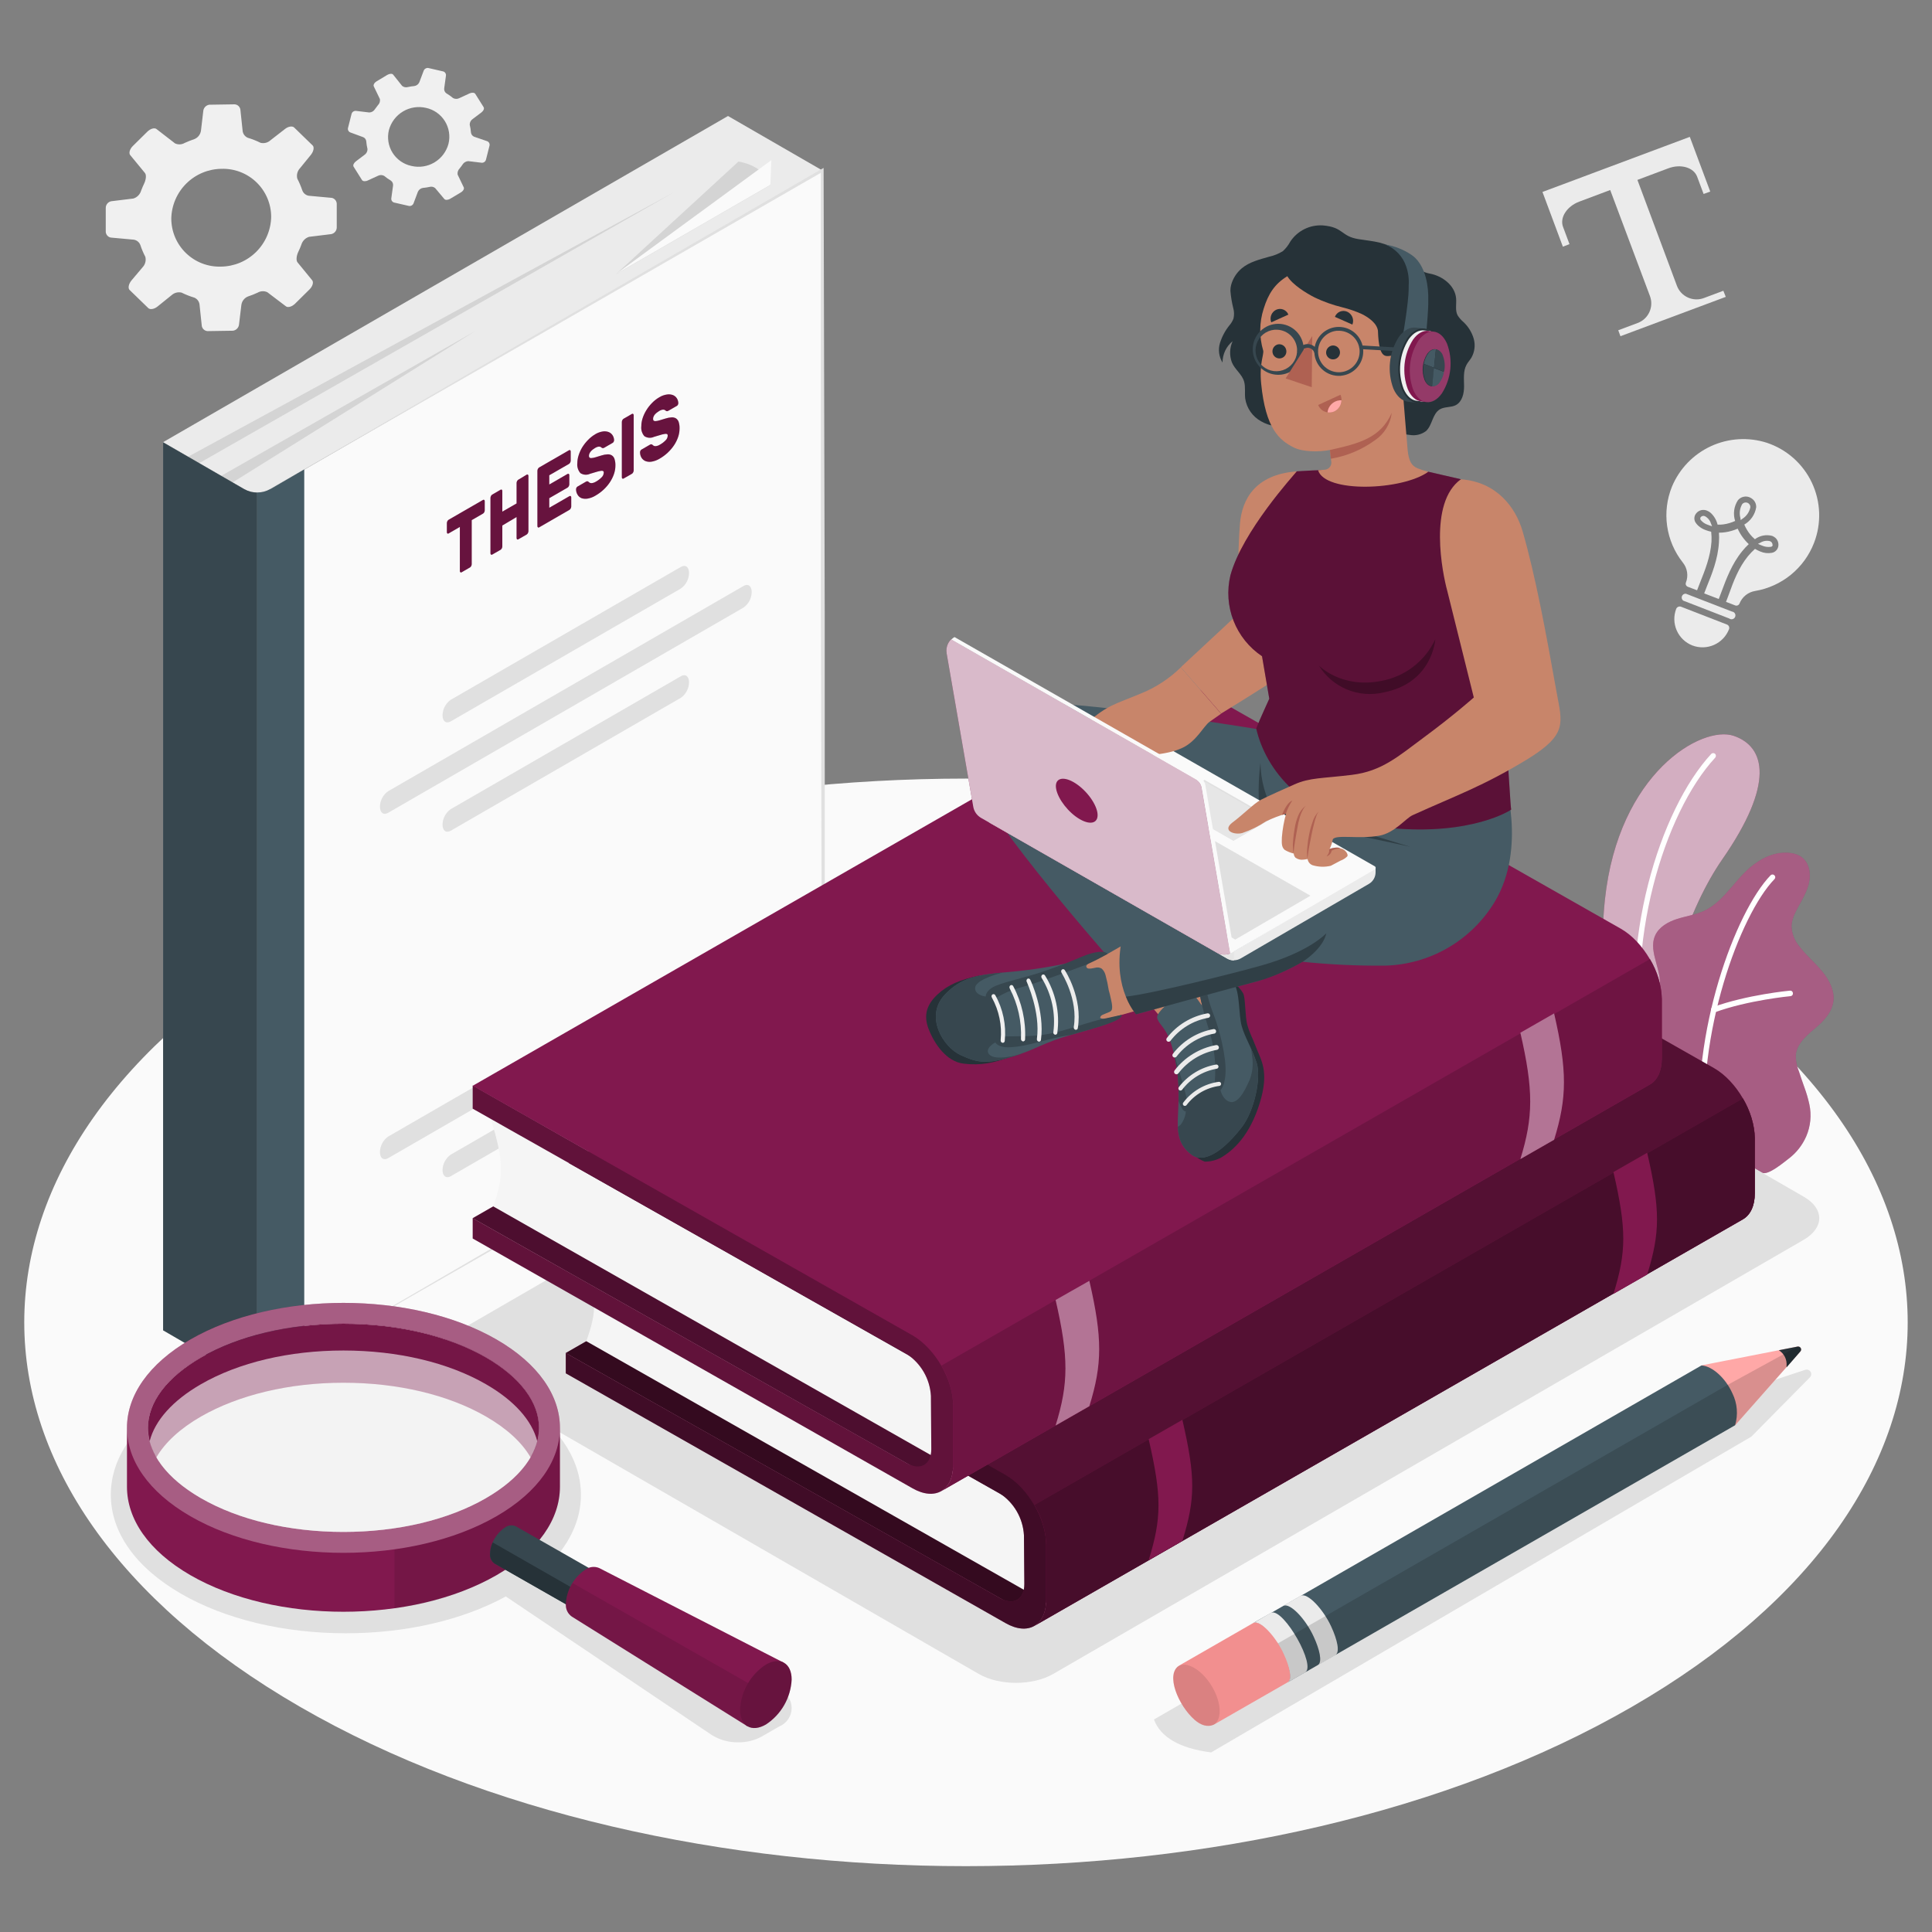 <svg width="500" height="500" viewBox="0 0 500 500" fill="none" xmlns="http://www.w3.org/2000/svg">
<rect x="0" y="0" width="500" height="500" fill="#808080" stroke="none"/>
<path d="M77.66 242.73C-17.52 297.73 -17.51 386.73 77.66 441.73C172.83 496.73 327.15 496.68 422.33 441.73C517.51 386.78 517.5 297.73 422.33 242.73C327.16 187.73 172.84 187.78 77.66 242.73Z" fill="#FAFAFA"/>

<g class="el5">
<path d="M429.61 288.24L419.11 282.17C419.11 282.17 412.86 256.17 415.35 232.83C418.85 199.97 440.48 187.61 448.7 190.44C456.92 193.27 459.31 202.84 445.7 222.44C437.67 234 427.81 258 429.61 288.24Z" fill="#81184E"/>
<g opacity="0.65">
<path d="M429.61 288.24L419.11 282.17C419.11 282.17 412.86 256.17 415.35 232.83C418.85 199.97 440.48 187.61 448.7 190.44C456.92 193.27 459.31 202.84 445.7 222.44C437.67 234 427.81 258 429.61 288.24Z" fill="white"/>
</g>
<path d="M425.26 275.48H425.36C425.549 275.444 425.717 275.334 425.825 275.175C425.934 275.015 425.975 274.82 425.94 274.63C420.18 244.32 430.77 210.27 443.88 196.1C444.005 195.964 444.074 195.785 444.074 195.6C444.074 195.415 444.005 195.237 443.88 195.1C443.745 194.973 443.566 194.902 443.38 194.902C443.194 194.902 443.015 194.973 442.88 195.1C429.53 209.53 418.73 244.1 424.58 274.89C424.609 275.051 424.693 275.197 424.816 275.304C424.94 275.412 425.096 275.474 425.26 275.48Z" fill="white"/>
<path d="M456 303.5C457.57 304.3 461.74 300.73 462.9 299.86C464.895 298.353 466.466 296.355 467.46 294.06C468.577 291.46 468.856 288.576 468.26 285.81C467.944 284.349 467.526 282.912 467.01 281.51C466.53 280.12 466.01 278.73 465.58 277.34C465.016 276.001 464.731 274.562 464.74 273.11C464.97 270.2 467.43 268.05 469.68 266.18C472.16 264.12 474.68 261.43 474.53 257.95C474.38 255.27 472.86 252.85 471.09 250.82C469.32 248.79 467.25 247.04 465.64 244.89C464.386 243.397 463.68 241.52 463.64 239.57C463.738 238.368 464.078 237.197 464.64 236.13C465.75 233.8 467.27 231.64 468 229.13C468.73 226.62 468.45 223.63 466.46 221.98C464.83 220.63 462.46 220.55 460.4 220.79C458.435 221.137 456.566 221.901 454.92 223.03C449.55 226.38 446.73 233.09 440.99 235.75C438.77 236.75 436.3 237.1 433.99 237.84C431.68 238.58 429.32 239.91 428.34 242.14C426.4 246.55 430.66 251.65 429.34 256.29C428.2 260.39 424.34 262.14 422.34 265.89C421.517 267.541 421.247 269.414 421.57 271.23C421.919 274.309 422.828 277.297 424.25 280.05C425.852 282.873 427.625 285.594 429.56 288.2C429.56 288.2 455.8 303.38 456 303.5Z" fill="#81184E"/>
<g opacity="0.3">
<path d="M456 303.5C457.57 304.3 461.74 300.73 462.9 299.86C464.895 298.353 466.466 296.355 467.46 294.06C468.577 291.46 468.856 288.576 468.26 285.81C467.944 284.349 467.526 282.912 467.01 281.51C466.53 280.12 466.01 278.73 465.58 277.34C465.016 276.001 464.731 274.562 464.74 273.11C464.97 270.2 467.43 268.05 469.68 266.18C472.16 264.12 474.68 261.43 474.53 257.95C474.38 255.27 472.86 252.85 471.09 250.82C469.32 248.79 467.25 247.04 465.64 244.89C464.386 243.397 463.68 241.52 463.64 239.57C463.738 238.368 464.078 237.197 464.64 236.13C465.75 233.8 467.27 231.64 468 229.13C468.73 226.62 468.45 223.63 466.46 221.98C464.83 220.63 462.46 220.55 460.4 220.79C458.435 221.137 456.566 221.901 454.92 223.03C449.55 226.38 446.73 233.09 440.99 235.75C438.77 236.75 436.3 237.1 433.99 237.84C431.68 238.58 429.32 239.91 428.34 242.14C426.4 246.55 430.66 251.65 429.34 256.29C428.2 260.39 424.34 262.14 422.34 265.89C421.517 267.541 421.247 269.414 421.57 271.23C421.919 274.309 422.828 277.297 424.25 280.05C425.852 282.873 427.625 285.594 429.56 288.2C429.56 288.2 455.8 303.38 456 303.5Z" fill="white"/>
</g>
<path d="M440.84 295.58C440.931 295.572 441.019 295.547 441.1 295.505C441.181 295.463 441.253 295.406 441.311 295.336C441.37 295.267 441.414 295.186 441.441 295.099C441.468 295.012 441.478 294.921 441.47 294.83C438.96 267.57 450.3 236.77 459.22 227.53C459.289 227.466 459.344 227.389 459.382 227.303C459.42 227.217 459.439 227.124 459.439 227.03C459.439 226.936 459.42 226.843 459.382 226.757C459.344 226.671 459.289 226.594 459.22 226.53C459.156 226.462 459.078 226.408 458.992 226.371C458.906 226.335 458.814 226.316 458.72 226.316C458.626 226.316 458.534 226.335 458.448 226.371C458.362 226.408 458.284 226.462 458.22 226.53C449.12 235.95 437.54 267.27 440.09 294.91C440.092 295.004 440.114 295.097 440.154 295.182C440.193 295.268 440.25 295.344 440.32 295.407C440.39 295.47 440.473 295.518 440.562 295.547C440.652 295.577 440.746 295.588 440.84 295.58Z" fill="white"/>
<path d="M443.55 262C443.616 262.009 443.684 262.009 443.75 262C452.39 258.84 463.3 257.81 463.41 257.8C463.503 257.789 463.592 257.76 463.673 257.713C463.753 257.666 463.823 257.603 463.879 257.528C463.934 257.453 463.973 257.368 463.994 257.277C464.015 257.186 464.017 257.092 464 257C463.994 256.909 463.969 256.82 463.928 256.739C463.886 256.658 463.829 256.587 463.758 256.529C463.688 256.471 463.607 256.428 463.52 256.402C463.432 256.376 463.34 256.369 463.25 256.38C463.14 256.38 452.05 257.44 443.25 260.66C443.08 260.723 442.941 260.851 442.864 261.016C442.787 261.18 442.779 261.369 442.84 261.54C442.892 261.684 442.989 261.806 443.118 261.889C443.246 261.972 443.398 262.011 443.55 262Z" fill="white"/>
</g>

<path d="M191.06 450.91C193.175 450.943 195.262 450.43 197.12 449.42L201.69 446.79C202.633 446.403 203.44 445.744 204.007 444.897C204.575 444.051 204.878 443.054 204.878 442.035C204.878 441.016 204.575 440.019 204.007 439.173C203.44 438.326 202.633 437.667 201.69 437.28L143.27 403.71C148.64 397.71 151.02 391.05 150.18 384.19C149.12 375.45 142.72 367.28 132.18 361.19C120.75 354.6 105.6 351 89.51 351C73.42 351 58.28 354.64 46.86 361.23C35.14 368 28.68 377.06 28.68 386.83C28.68 396.6 35.14 405.69 46.86 412.46C58.28 419.06 73.43 422.69 89.5 422.69C104.99 422.69 119.64 419.31 130.9 413.16L184.25 449.05C186.295 450.309 188.659 450.954 191.06 450.91Z" fill="#E0E0E0"/>
<path d="M298.64 445C300.34 449.6 305.25 452.45 313.43 453.53L453.25 371.8L468.42 356.44C468.601 356.251 468.714 356.006 468.741 355.746C468.768 355.485 468.707 355.223 468.568 355C468.429 354.778 468.221 354.608 467.975 354.517C467.729 354.427 467.46 354.421 467.21 354.5L439.3 363.74L298.64 445Z" fill="#E0E0E0"/>
<path d="M253.31 433.22L118.66 355.57C113.35 352.5 113.35 347.52 118.66 344.45L312.94 232.07C318.26 229 326.88 229 332.19 232.07L466.83 309.72C472.15 312.79 472.15 317.72 466.83 320.84L272.56 433.22C267.24 436.29 258.62 436.29 253.31 433.22Z" fill="#E0E0E0"/>


<g class="el4">
<path d="M447.52 160.06L435.61 155.44C435.439 155.309 435.315 155.125 435.256 154.917C435.198 154.71 435.208 154.488 435.286 154.287C435.363 154.086 435.504 153.915 435.687 153.8C435.87 153.685 436.085 153.633 436.3 153.65L448.22 158.27C448.374 158.284 448.523 158.334 448.655 158.416C448.786 158.498 448.897 158.609 448.979 158.741C449.06 158.873 449.11 159.022 449.124 159.176C449.137 159.33 449.115 159.486 449.059 159.63C449.002 159.774 448.913 159.903 448.798 160.007C448.683 160.111 448.546 160.187 448.397 160.229C448.247 160.271 448.091 160.277 447.938 160.248C447.786 160.218 447.643 160.154 447.52 160.06Z" fill="#EBEBEB"/>
<path d="M438 167.05C436.184 166.344 434.722 164.946 433.936 163.162C433.15 161.379 433.105 159.357 433.81 157.54C433.911 157.322 434.086 157.148 434.305 157.049C434.523 156.95 434.77 156.932 435 157L446.91 161.62C447.029 161.663 447.138 161.73 447.231 161.816C447.324 161.903 447.398 162.007 447.449 162.123C447.501 162.239 447.528 162.364 447.53 162.49C447.532 162.617 447.508 162.743 447.46 162.86C446.752 164.663 445.361 166.113 443.59 166.898C441.82 167.682 439.811 167.737 438 167.05Z" fill="#EBEBEB"/>
<path d="M469.47 140.5C470.437 138.002 470.886 135.334 470.791 132.658C470.695 129.981 470.058 127.352 468.916 124.929C467.774 122.506 466.152 120.341 464.149 118.564C462.145 116.786 459.802 115.434 457.26 114.59C452.492 113.063 447.326 113.38 442.78 115.478C438.235 117.576 434.642 121.302 432.71 125.92C431.395 129.152 430.961 132.674 431.453 136.128C431.945 139.582 433.345 142.844 435.51 145.58C436.088 146.294 436.467 147.148 436.61 148.056C436.752 148.964 436.652 149.893 436.32 150.75C436.235 150.958 436.235 151.192 436.32 151.4C436.417 151.611 436.593 151.777 436.81 151.86L437.97 152.3L439.2 152.77C439.43 152.16 439.77 151.28 439.93 150.89C441.27 147.53 442.66 144.06 442.93 140.2C442.977 139.336 442.95 138.47 442.85 137.61C442.349 137.502 441.858 137.355 441.38 137.17C440.717 136.93 440.103 136.571 439.57 136.11C439.334 135.902 439.122 135.667 438.94 135.41C438.653 135.054 438.497 134.612 438.497 134.155C438.497 133.698 438.653 133.256 438.94 132.9C439.261 132.476 439.716 132.172 440.232 132.038C440.747 131.903 441.292 131.946 441.78 132.16C442.151 132.299 442.491 132.509 442.78 132.78C443.633 133.593 444.234 134.635 444.51 135.78C445.525 135.817 446.538 135.685 447.51 135.39C448.039 135.244 448.554 135.054 449.05 134.82C448.763 133.929 448.679 132.986 448.803 132.059C448.928 131.131 449.258 130.243 449.77 129.46C450.124 129.031 450.606 128.725 451.145 128.587C451.684 128.448 452.253 128.484 452.77 128.69C453.076 128.818 453.359 128.993 453.61 129.21C453.909 129.468 454.145 129.792 454.3 130.156C454.454 130.52 454.523 130.915 454.5 131.31C454.346 132.233 453.99 133.11 453.458 133.88C452.925 134.649 452.229 135.291 451.42 135.76C451.629 136.264 451.879 136.749 452.17 137.21C452.661 138.032 453.279 138.771 454 139.4L454.17 139.55C454.801 139.076 455.531 138.753 456.306 138.604C457.08 138.455 457.879 138.484 458.64 138.69C458.934 138.806 459.207 138.968 459.45 139.17C459.729 139.419 459.946 139.729 460.085 140.076C460.224 140.423 460.28 140.798 460.25 141.17C460.218 141.629 460.035 142.065 459.729 142.408C459.423 142.752 459.012 142.985 458.56 143.07C457.548 143.258 456.504 143.14 455.56 142.73C455.089 142.534 454.631 142.307 454.19 142.05C453.544 142.627 452.942 143.252 452.39 143.92C449.94 146.92 448.63 150.47 447.39 153.92C447.26 154.28 446.92 155.17 446.69 155.77L447.93 156.24L449.06 156.68C449.272 156.763 449.509 156.759 449.718 156.669C449.927 156.579 450.093 156.411 450.18 156.2C450.516 155.35 451.069 154.602 451.783 154.03C452.496 153.458 453.347 153.083 454.25 152.94C457.647 152.362 460.835 150.911 463.503 148.73C466.171 146.55 468.227 143.714 469.47 140.5ZM442.8 135.5C442.552 134.688 441.996 134.006 441.25 133.6C441.06 133.506 440.843 133.482 440.636 133.531C440.43 133.581 440.247 133.7 440.12 133.87C440.049 133.983 440.016 134.117 440.027 134.25C440.038 134.383 440.091 134.51 440.18 134.61C440.65 135.168 441.266 135.584 441.96 135.81L442.39 135.97L443.09 136.2L442.8 135.5ZM445.52 153.15C446.78 149.77 448.2 145.93 450.87 142.66C451.394 142.005 451.965 141.39 452.58 140.82C451.369 139.689 450.393 138.33 449.71 136.82C449.181 137.052 448.636 137.246 448.08 137.4C447.034 137.707 445.95 137.862 444.86 137.86C444.925 138.699 444.925 139.541 444.86 140.38C444.6 144.72 443.01 148.63 441.73 151.78C441.59 152.12 441.26 152.96 441.04 153.57L444.81 155.02L445.52 153.15ZM453 131.25C453.003 131.005 452.932 130.765 452.794 130.562C452.657 130.358 452.461 130.202 452.232 130.114C452.003 130.026 451.753 130.01 451.515 130.068C451.277 130.126 451.062 130.256 450.9 130.44C450.581 130.977 450.374 131.572 450.29 132.19C450.206 132.809 450.246 133.438 450.41 134.04L450.49 134.6L450.95 134.25C451.475 133.912 451.927 133.473 452.279 132.958C452.631 132.442 452.876 131.862 453 131.25ZM458.73 141.05C458.742 140.833 458.683 140.618 458.562 140.438C458.441 140.257 458.265 140.121 458.06 140.05C457.65 139.949 457.225 139.93 456.808 139.993C456.391 140.057 455.991 140.202 455.63 140.42L454.96 140.74L455.63 141.05L456.04 141.21C456.712 141.506 457.451 141.616 458.18 141.53C458.35 141.54 458.74 141.44 458.77 141.05H458.73Z" fill="#EBEBEB"/>
</g>

<g class="el1">
<path d="M399.19 49.68L404.47 63.84L406.18 63.18L404.51 58.71C403.61 56.31 405.51 53.38 408.72 52.18L416.72 49.18L427 76.6C427.254 77.269 427.373 77.983 427.349 78.698C427.325 79.413 427.16 80.117 426.862 80.768C426.564 81.419 426.14 82.005 425.615 82.491C425.089 82.977 424.472 83.354 423.8 83.6L418.8 85.47L419.37 87.01L446.63 76.83L446 75.25L441 77.12C439.658 77.634 438.167 77.594 436.854 77.009C435.541 76.424 434.515 75.342 434 74L423.76 46.56L431.76 43.56C434.98 42.35 438.32 43.33 439.22 45.73L440.89 50.2L442.61 49.58L437.32 35.42L399.19 49.68Z" fill="#EBEBEB"/>
</g>
<path class="el2" d="M126.13 36.56L122.67 35.37C122.454 35.272 122.267 35.118 122.128 34.925C121.99 34.732 121.904 34.506 121.88 34.27C121.83 33.596 121.723 32.926 121.56 32.27C121.557 31.972 121.63 31.678 121.771 31.415C121.913 31.153 122.119 30.931 122.37 30.77L124.55 29.13C125.11 28.71 125.39 28.13 125.17 27.75L123 24.29C122.78 23.95 122.13 23.9 121.53 24.17L118.89 25.39C118.64 25.522 118.362 25.591 118.08 25.591C117.798 25.591 117.52 25.522 117.27 25.39C116.716 24.925 116.124 24.507 115.5 24.14C115.303 23.997 115.149 23.804 115.054 23.58C114.959 23.356 114.926 23.111 114.96 22.87L115.41 19.58C115.442 19.346 115.391 19.108 115.264 18.909C115.138 18.709 114.945 18.561 114.72 18.49L110.8 17.59C110.542 17.565 110.284 17.63 110.069 17.774C109.854 17.918 109.695 18.132 109.62 18.38L108.53 21.27C108.415 21.537 108.233 21.769 108.002 21.944C107.77 22.119 107.498 22.232 107.21 22.27C106.655 22.321 106.104 22.408 105.56 22.53C105.306 22.603 105.038 22.614 104.778 22.562C104.519 22.51 104.276 22.396 104.07 22.23L101.75 19.32C101.5 19 100.83 19.03 100.24 19.38L97.47 21.04C96.89 21.39 96.56 21.97 96.73 22.34L98.32 25.64C98.369 25.927 98.348 26.222 98.257 26.5C98.166 26.777 98.01 27.027 97.8 27.23C97.54 27.55 97.29 27.89 97.05 28.23C96.898 28.488 96.684 28.704 96.427 28.857C96.17 29.011 95.879 29.098 95.58 29.11L92.08 28.69C91.826 28.677 91.575 28.754 91.372 28.907C91.168 29.061 91.026 29.282 90.97 29.53L90.08 33.05C90.008 33.279 90.021 33.526 90.117 33.747C90.212 33.967 90.384 34.146 90.6 34.25L94 35.5C94.218 35.593 94.407 35.744 94.546 35.936C94.685 36.128 94.769 36.354 94.79 36.59C94.844 37.264 94.951 37.933 95.11 38.59C95.115 38.89 95.043 39.186 94.901 39.45C94.759 39.715 94.552 39.938 94.3 40.1L92.13 41.74C91.57 42.16 91.29 42.74 91.5 43.12L93.69 46.6C93.9 46.94 94.56 47 95.15 46.72L97.79 45.51C98.039 45.375 98.317 45.305 98.6 45.305C98.883 45.305 99.161 45.375 99.41 45.51C99.966 45.973 100.558 46.391 101.18 46.76C101.376 46.906 101.529 47.101 101.624 47.327C101.719 47.551 101.752 47.798 101.72 48.04L101.27 51.32C101.238 51.554 101.289 51.792 101.416 51.991C101.542 52.191 101.735 52.339 101.96 52.41L105.89 53.31C106.145 53.337 106.402 53.274 106.616 53.131C106.83 52.989 106.987 52.776 107.06 52.53L108.15 49.63C108.267 49.365 108.449 49.133 108.68 48.958C108.911 48.783 109.183 48.67 109.47 48.63C110.028 48.582 110.582 48.498 111.13 48.38C111.384 48.303 111.653 48.289 111.913 48.342C112.173 48.394 112.416 48.51 112.62 48.68L115 51.51C115.25 51.82 115.93 51.79 116.51 51.44L119.28 49.79C119.87 49.44 120.2 48.86 120.02 48.49L118.43 45.18C118.386 44.893 118.411 44.599 118.501 44.323C118.591 44.047 118.745 43.796 118.95 43.59C119.22 43.272 119.47 42.938 119.7 42.59C119.856 42.333 120.073 42.118 120.33 41.963C120.588 41.808 120.88 41.718 121.18 41.7L124.68 42.12C124.933 42.133 125.183 42.056 125.384 41.902C125.586 41.748 125.726 41.528 125.78 41.28L126.67 37.76C126.74 37.529 126.724 37.279 126.625 37.059C126.526 36.838 126.35 36.661 126.13 36.56ZM116.07 37.2C115.537 39.224 114.233 40.958 112.436 42.031C110.64 43.104 108.494 43.43 106.46 42.94C105.461 42.727 104.515 42.316 103.678 41.73C102.842 41.144 102.131 40.397 101.589 39.531C101.047 38.665 100.685 37.699 100.523 36.691C100.362 35.682 100.405 34.652 100.65 33.66C101.194 31.643 102.501 29.917 104.294 28.846C106.087 27.775 108.226 27.443 110.26 27.92C111.258 28.135 112.202 28.548 113.037 29.135C113.873 29.721 114.582 30.469 115.124 31.334C115.665 32.199 116.028 33.164 116.19 34.171C116.353 35.179 116.312 36.209 116.07 37.2Z" fill="#F0F0F0"/>
<path class="el3" d="M85.9 51.21L79.9 50.66C79.518 50.594 79.16 50.426 78.865 50.174C78.569 49.923 78.347 49.597 78.22 49.23C77.872 48.198 77.444 47.195 76.94 46.23C76.819 45.757 76.82 45.262 76.943 44.79C77.065 44.318 77.305 43.884 77.64 43.53L80.45 40.08C81.17 39.19 81.38 38.08 80.91 37.64L76.13 33C75.66 32.54 74.6 32.71 73.76 33.38L70 36.3C69.659 36.613 69.246 36.837 68.798 36.952C68.35 37.068 67.88 37.07 67.43 36.96C66.372 36.434 65.272 35.999 64.14 35.66C63.772 35.508 63.453 35.26 63.215 34.941C62.977 34.623 62.831 34.245 62.79 33.85L62.22 28.46C62.188 28.08 62.021 27.724 61.749 27.457C61.478 27.189 61.12 27.027 60.74 27L54.16 27.1C53.743 27.162 53.36 27.365 53.075 27.677C52.791 27.989 52.623 28.389 52.6 28.81L52.01 33.81C51.944 34.292 51.752 34.748 51.454 35.133C51.155 35.517 50.761 35.816 50.31 36C49.449 36.286 48.604 36.62 47.78 37C47.406 37.217 46.985 37.34 46.553 37.359C46.122 37.379 45.692 37.293 45.3 37.11L40.49 33.39C39.97 32.99 38.91 33.3 38.12 34.09L34.37 37.79C33.58 38.57 33.28 39.63 33.7 40.14L37.51 44.77C37.93 45.28 37.79 46.49 37.31 47.49C37.01 48.11 36.75 48.74 36.51 49.38C36.367 49.852 36.109 50.282 35.761 50.63C35.412 50.979 34.982 51.237 34.51 51.38L28.79 52.08C28.384 52.16 28.02 52.38 27.76 52.702C27.5 53.024 27.362 53.427 27.37 53.84V59.78C27.34 60.171 27.453 60.559 27.689 60.872C27.925 61.185 28.266 61.401 28.65 61.48L34.65 62.03C35.033 62.097 35.392 62.264 35.689 62.516C35.986 62.767 36.211 63.093 36.34 63.46C36.68 64.493 37.105 65.496 37.61 66.46C37.731 66.933 37.73 67.428 37.607 67.9C37.485 68.372 37.245 68.806 36.91 69.16L34 72.61C33.28 73.5 33.07 74.61 33.55 75.05L38.37 79.73C38.84 80.19 39.9 80.02 40.74 79.35L44.46 76.35C44.802 76.049 45.212 75.836 45.654 75.728C46.096 75.62 46.558 75.621 47 75.73C48.06 76.257 49.165 76.692 50.3 77.03C50.665 77.184 50.982 77.433 51.218 77.751C51.454 78.07 51.599 78.446 51.64 78.84L52.21 84.23C52.243 84.616 52.416 84.977 52.696 85.246C52.975 85.514 53.343 85.672 53.73 85.69L60.31 85.59C60.727 85.528 61.11 85.325 61.395 85.013C61.679 84.701 61.847 84.301 61.87 83.88L62.47 78.88C62.542 78.405 62.736 77.956 63.034 77.579C63.332 77.202 63.724 76.909 64.17 76.73C65.029 76.448 65.871 76.114 66.69 75.73C67.066 75.513 67.488 75.39 67.922 75.371C68.355 75.351 68.787 75.437 69.18 75.62L74 79.28C74.52 79.68 75.58 79.37 76.38 78.58L80.12 74.88C80.91 74.1 81.21 73.04 80.79 72.53L77 67.9C76.58 67.39 76.72 66.18 77.2 65.18C77.5 64.564 77.767 63.934 78 63.29C78.143 62.818 78.401 62.388 78.749 62.039C79.098 61.691 79.528 61.433 80 61.29L85.72 60.59C86.127 60.51 86.493 60.291 86.754 59.969C87.015 59.648 87.155 59.244 87.15 58.83V52.9C87.175 52.516 87.063 52.136 86.834 51.827C86.605 51.517 86.274 51.299 85.9 51.21ZM70.18 56.15C70.105 59.562 68.705 62.811 66.277 65.209C63.849 67.608 60.583 68.967 57.17 69C55.503 69.051 53.843 68.766 52.287 68.164C50.732 67.561 49.314 66.652 48.116 65.491C46.919 64.33 45.967 62.94 45.316 61.405C44.666 59.869 44.331 58.218 44.33 56.55C44.403 53.138 45.8 49.888 48.226 47.488C50.652 45.088 53.917 43.726 57.33 43.69C58.999 43.638 60.661 43.921 62.218 44.524C63.775 45.127 65.195 46.036 66.394 47.199C67.592 48.361 68.545 49.752 69.196 51.29C69.846 52.828 70.181 54.48 70.18 56.15Z" fill="#F0F0F0"/>
<path d="M66.56 128.52V357.28C65.412 357.277 64.282 356.992 63.27 356.45H63.19L63.09 356.39L42.21 344.29V114.46L63.24 126.6L66.55 128.51L66.56 128.52Z" fill="#E0E0E0"/>
<path d="M188.41 30.02L42.18 114.45L66.55 128.52L212.79 44.09L188.41 30.02Z" fill="#EBEBEB"/>
<path d="M213.1 273.78L78.74 351.32L70.02 356.32C68.969 356.93 67.775 357.251 66.56 357.25V128.52L69.34 126.91L69.93 126.56H69.99L78.71 121.56L212.79 44.09L213.1 273.78Z" fill="#FAFAFA"/>
<path d="M66.55 128.52H66.56L139.54 86.07L212.6 43.77L213.15 43.46V44.09L213.44 158.93L213.46 273.78V273.99L213.28 274.09L141.69 315.29L70.02 356.35L141.43 314.84L212.92 273.47L212.74 273.78L212.44 158.94L212.42 44.09L212.97 44.41L139.8 86.53L66.56 128.52H66.55Z" fill="#E0E0E0"/>
<path opacity="0.1" d="M58.03 236.94L60.2 124.85L122.81 85.78L57.26 123.15L58.03 236.94Z" fill="black"/>
<path opacity="0.1" d="M51.37 265.79L51.55 119.86L174.42 49.75L48.68 118.2L51.37 265.79Z" fill="black"/>
<path opacity="0.1" d="M199 47C199.28 47.54 199.42 47.86 199.42 47.86L159.36 71L191.12 41.8C195.15 42.54 197.63 44.38 199 47Z" fill="black"/>
<path d="M159.36 70.95L199.38 47.84L199.62 41.45L159.36 70.95Z" fill="#FAFAFA"/>
<path d="M125 129.38C125.046 129.346 125.102 129.328 125.16 129.328C125.218 129.328 125.274 129.346 125.32 129.38C125.367 129.422 125.403 129.475 125.426 129.534C125.449 129.593 125.457 129.657 125.45 129.72V132.07C125.448 132.245 125.404 132.416 125.32 132.57C125.252 132.717 125.14 132.839 125 132.92L122.08 134.61V146C122.078 146.175 122.034 146.346 121.95 146.5C121.879 146.642 121.772 146.763 121.64 146.85L119.46 148.11C119.416 148.145 119.361 148.164 119.305 148.164C119.249 148.164 119.194 148.145 119.15 148.11C119.101 148.069 119.062 148.017 119.037 147.958C119.013 147.898 119.004 147.834 119.01 147.77V136.37L116.09 138.06C116.046 138.095 115.991 138.114 115.935 138.114C115.879 138.114 115.824 138.095 115.78 138.06C115.732 138.018 115.696 137.965 115.673 137.906C115.65 137.847 115.642 137.783 115.65 137.72V135.38C115.649 135.205 115.694 135.032 115.78 134.88C115.848 134.734 115.955 134.609 116.09 134.52L125 129.38Z" fill="#81184E"/>
<path d="M136.31 122.84C136.354 122.805 136.409 122.786 136.465 122.786C136.521 122.786 136.576 122.805 136.62 122.84C136.669 122.881 136.708 122.933 136.733 122.992C136.757 123.052 136.766 123.116 136.76 123.18V137.47C136.755 137.646 136.707 137.817 136.62 137.97C136.552 138.116 136.445 138.241 136.31 138.33L134.13 139.58C134.085 139.612 134.03 139.629 133.975 139.629C133.92 139.629 133.865 139.612 133.82 139.58C133.772 139.536 133.735 139.481 133.713 139.421C133.69 139.36 133.682 139.294 133.69 139.23V133.81L130 136V141.42C129.998 141.595 129.954 141.766 129.87 141.92C129.802 142.066 129.695 142.191 129.56 142.28L127.38 143.53C127.335 143.562 127.28 143.579 127.225 143.579C127.17 143.579 127.115 143.562 127.07 143.53C127.019 143.486 126.979 143.43 126.955 143.368C126.931 143.305 126.922 143.237 126.93 143.17V128.85C126.935 128.674 126.983 128.503 127.07 128.35C127.141 128.208 127.248 128.087 127.38 128L129.56 126.74C129.604 126.705 129.659 126.686 129.715 126.686C129.771 126.686 129.826 126.705 129.87 126.74C129.918 126.782 129.954 126.835 129.977 126.894C130 126.953 130.008 127.017 130 127.08V132.41L133.69 130.29V125C133.691 124.828 133.735 124.659 133.82 124.51C133.888 124.364 133.995 124.239 134.13 124.15L136.31 122.84Z" fill="#81184E"/>
<path d="M147.39 128.39C147.435 128.358 147.49 128.341 147.545 128.341C147.6 128.341 147.655 128.358 147.7 128.39C147.749 128.433 147.787 128.488 147.811 128.548C147.836 128.609 147.846 128.675 147.84 128.74V131.08C147.836 131.256 147.788 131.428 147.7 131.58C147.635 131.729 147.527 131.854 147.39 131.94L139.53 136.48C139.484 136.514 139.428 136.533 139.37 136.533C139.312 136.533 139.256 136.514 139.21 136.48C139.162 136.438 139.126 136.385 139.103 136.326C139.08 136.267 139.072 136.203 139.08 136.14V121.84C139.082 121.665 139.126 121.494 139.21 121.34C139.284 121.194 139.394 121.07 139.53 120.98L147.26 116.52C147.304 116.485 147.359 116.466 147.415 116.466C147.471 116.466 147.526 116.485 147.57 116.52C147.618 116.562 147.654 116.615 147.677 116.674C147.7 116.733 147.708 116.797 147.7 116.86V119.21C147.699 119.382 147.655 119.551 147.57 119.7C147.502 119.846 147.395 119.971 147.26 120.06L142.15 123V125.39L146.89 122.65C146.936 122.616 146.992 122.598 147.05 122.598C147.108 122.598 147.164 122.616 147.21 122.65C147.258 122.692 147.294 122.745 147.317 122.804C147.34 122.863 147.348 122.927 147.34 122.99V125.33C147.341 125.505 147.296 125.678 147.21 125.83C147.139 125.977 147.028 126.102 146.89 126.19L142.15 128.93V131.41L147.39 128.39Z" fill="#81184E"/>
<path d="M154.06 112.37C154.657 112.008 155.32 111.767 156.01 111.66C156.525 111.579 157.053 111.635 157.54 111.82C157.95 111.989 158.299 112.278 158.54 112.65C158.785 113.029 158.92 113.469 158.93 113.92C158.925 114.06 158.888 114.197 158.82 114.32C158.77 114.436 158.687 114.533 158.58 114.6L156.4 115.86C156.292 115.938 156.163 115.98 156.03 115.98C155.927 115.977 155.827 115.946 155.74 115.89L155.58 115.76C155.491 115.69 155.389 115.639 155.28 115.61C155.115 115.58 154.945 115.58 154.78 115.61C154.523 115.673 154.277 115.775 154.05 115.91C153.838 116.034 153.635 116.171 153.44 116.32C153.256 116.461 153.085 116.618 152.93 116.79C152.781 116.958 152.656 117.147 152.56 117.35C152.469 117.548 152.421 117.762 152.42 117.98C152.412 118.064 152.422 118.148 152.449 118.228C152.477 118.307 152.522 118.38 152.58 118.44C152.737 118.54 152.927 118.576 153.11 118.54C153.45 118.512 153.786 118.445 154.11 118.34L155.63 117.88C156.147 117.707 156.685 117.606 157.23 117.58C157.627 117.554 158.021 117.652 158.36 117.86C158.69 118.083 158.931 118.416 159.04 118.8C159.209 119.34 159.287 119.904 159.27 120.47C159.267 121.229 159.139 121.983 158.89 122.7C158.625 123.456 158.265 124.175 157.82 124.84C157.352 125.534 156.805 126.172 156.19 126.74C155.566 127.319 154.878 127.826 154.14 128.25C153.51 128.643 152.811 128.911 152.08 129.04C151.545 129.137 150.994 129.095 150.48 128.92C150.063 128.743 149.713 128.439 149.48 128.05C149.213 127.621 149.074 127.125 149.08 126.62C149.085 126.48 149.122 126.343 149.19 126.22C149.24 126.105 149.323 126.007 149.43 125.94L151.6 124.68C151.711 124.607 151.838 124.563 151.97 124.55C152.063 124.547 152.155 124.575 152.23 124.63C152.301 124.682 152.367 124.739 152.43 124.8C152.535 124.891 152.657 124.959 152.79 125C152.974 125.047 153.166 125.047 153.35 125C153.648 124.944 153.933 124.832 154.19 124.67C154.728 124.372 155.223 124.002 155.66 123.57C155.837 123.41 155.981 123.216 156.082 123C156.184 122.783 156.241 122.549 156.25 122.31C156.262 122.224 156.247 122.137 156.208 122.06C156.169 121.983 156.106 121.92 156.03 121.88C155.82 121.825 155.6 121.825 155.39 121.88C155.013 121.941 154.642 122.031 154.28 122.15C153.83 122.29 153.28 122.45 152.7 122.62C152.302 122.804 151.864 122.884 151.427 122.853C150.99 122.821 150.567 122.679 150.2 122.44C149.897 122.086 149.67 121.673 149.534 121.228C149.398 120.782 149.356 120.313 149.41 119.85C149.418 119.17 149.529 118.496 149.74 117.85C149.966 117.125 150.278 116.43 150.67 115.78C151.093 115.092 151.593 114.455 152.16 113.88C152.722 113.293 153.361 112.785 154.06 112.37Z" fill="#81184E"/>
<path d="M161.38 123.85C161.334 123.884 161.278 123.903 161.22 123.903C161.162 123.903 161.106 123.884 161.06 123.85C161.013 123.808 160.977 123.755 160.954 123.696C160.931 123.637 160.923 123.573 160.93 123.51V109.23C160.929 109.055 160.974 108.882 161.06 108.73C161.128 108.581 161.24 108.455 161.38 108.37L163.55 107.12C163.595 107.087 163.649 107.069 163.705 107.069C163.761 107.069 163.815 107.087 163.86 107.12C163.909 107.161 163.947 107.214 163.971 107.273C163.996 107.332 164.006 107.396 164 107.46V121.75C163.996 121.926 163.948 122.098 163.86 122.25C163.796 122.399 163.687 122.524 163.55 122.61L161.38 123.85Z" fill="#81184E"/>
<path d="M170.63 102.81C171.24 102.435 171.921 102.19 172.63 102.09C173.149 102.01 173.679 102.065 174.17 102.25C174.58 102.419 174.929 102.708 175.17 103.08C175.412 103.46 175.543 103.9 175.55 104.35C175.545 104.49 175.508 104.627 175.44 104.75C175.39 104.866 175.307 104.963 175.2 105.03L173 106.29C172.889 106.363 172.762 106.407 172.63 106.42C172.524 106.41 172.421 106.375 172.33 106.32L172.18 106.19C172.087 106.121 171.982 106.07 171.87 106.04C171.705 106.01 171.535 106.01 171.37 106.04C171.113 106.103 170.867 106.205 170.64 106.34C170.432 106.465 170.232 106.602 170.04 106.75C169.853 106.891 169.679 107.048 169.52 107.22C169.37 107.386 169.249 107.575 169.16 107.78C169.064 107.976 169.016 108.192 169.02 108.41C169.01 108.493 169.019 108.577 169.045 108.656C169.071 108.736 169.113 108.809 169.17 108.87C169.332 108.969 169.523 109.008 169.71 108.98C170.049 108.942 170.384 108.872 170.71 108.77L172.24 108.31C172.754 108.138 173.289 108.037 173.83 108.01C174.229 107.987 174.627 108.085 174.97 108.29C175.293 108.521 175.531 108.851 175.65 109.23C175.815 109.771 175.89 110.335 175.87 110.9C175.867 111.659 175.739 112.413 175.49 113.13C175.229 113.887 174.869 114.607 174.42 115.27C173.469 116.668 172.214 117.834 170.75 118.68C170.119 119.071 169.42 119.339 168.69 119.47C168.155 119.572 167.603 119.531 167.09 119.35C166.653 119.18 166.282 118.875 166.03 118.48C165.769 118.049 165.634 117.554 165.64 117.05C165.641 116.911 165.675 116.774 165.74 116.65C165.793 116.537 165.876 116.44 165.98 116.37L168.16 115.11C168.267 115.036 168.391 114.991 168.52 114.98C168.615 114.983 168.708 115.011 168.79 115.06L168.99 115.23C169.092 115.32 169.211 115.388 169.34 115.43C169.527 115.478 169.723 115.478 169.91 115.43C170.21 115.38 170.496 115.268 170.75 115.1C171.286 114.803 171.777 114.433 172.21 114C172.39 113.842 172.536 113.649 172.637 113.432C172.739 113.215 172.794 112.979 172.8 112.74C172.8 112.52 172.73 112.38 172.59 112.32C172.378 112.26 172.152 112.26 171.94 112.32C171.567 112.38 171.199 112.47 170.84 112.59C170.39 112.73 169.84 112.89 169.25 113.06C168.854 113.245 168.417 113.326 167.982 113.294C167.546 113.263 167.125 113.12 166.76 112.88C166.455 112.527 166.227 112.115 166.091 111.669C165.955 111.223 165.914 110.753 165.97 110.29C165.974 109.611 166.082 108.936 166.29 108.29C166.518 107.567 166.833 106.876 167.23 106.23C167.647 105.537 168.143 104.896 168.71 104.32C169.275 103.728 169.922 103.22 170.63 102.81Z" fill="#81184E"/>
<g opacity="0.2">
<path d="M125 129.38C125.046 129.346 125.102 129.328 125.16 129.328C125.218 129.328 125.274 129.346 125.32 129.38C125.367 129.422 125.403 129.475 125.426 129.534C125.449 129.593 125.457 129.657 125.45 129.72V132.07C125.448 132.245 125.404 132.416 125.32 132.57C125.252 132.717 125.14 132.839 125 132.92L122.08 134.61V146C122.078 146.175 122.034 146.346 121.95 146.5C121.879 146.642 121.772 146.763 121.64 146.85L119.46 148.11C119.416 148.145 119.361 148.164 119.305 148.164C119.249 148.164 119.194 148.145 119.15 148.11C119.101 148.069 119.062 148.017 119.037 147.958C119.013 147.898 119.004 147.834 119.01 147.77V136.37L116.09 138.06C116.046 138.095 115.991 138.114 115.935 138.114C115.879 138.114 115.824 138.095 115.78 138.06C115.732 138.018 115.696 137.965 115.673 137.906C115.65 137.847 115.642 137.783 115.65 137.72V135.38C115.649 135.205 115.694 135.032 115.78 134.88C115.848 134.734 115.955 134.609 116.09 134.52L125 129.38Z" fill="black"/>
<path d="M136.31 122.84C136.354 122.805 136.409 122.786 136.465 122.786C136.521 122.786 136.576 122.805 136.62 122.84C136.669 122.881 136.708 122.933 136.733 122.992C136.757 123.052 136.766 123.116 136.76 123.18V137.47C136.755 137.646 136.707 137.817 136.62 137.97C136.552 138.116 136.445 138.241 136.31 138.33L134.13 139.58C134.085 139.612 134.03 139.629 133.975 139.629C133.92 139.629 133.865 139.612 133.82 139.58C133.772 139.536 133.735 139.481 133.713 139.421C133.69 139.36 133.682 139.294 133.69 139.23V133.81L130 136V141.42C129.998 141.595 129.954 141.766 129.87 141.92C129.802 142.066 129.695 142.191 129.56 142.28L127.38 143.53C127.335 143.562 127.28 143.579 127.225 143.579C127.17 143.579 127.115 143.562 127.07 143.53C127.019 143.486 126.979 143.43 126.955 143.368C126.931 143.305 126.922 143.237 126.93 143.17V128.85C126.935 128.674 126.983 128.503 127.07 128.35C127.141 128.208 127.248 128.087 127.38 128L129.56 126.74C129.604 126.705 129.659 126.686 129.715 126.686C129.771 126.686 129.826 126.705 129.87 126.74C129.918 126.782 129.954 126.835 129.977 126.894C130 126.953 130.008 127.017 130 127.08V132.41L133.69 130.29V125C133.691 124.828 133.735 124.659 133.82 124.51C133.888 124.364 133.995 124.239 134.13 124.15L136.31 122.84Z" fill="black"/>
<path d="M147.39 128.39C147.435 128.358 147.49 128.341 147.545 128.341C147.6 128.341 147.655 128.358 147.7 128.39C147.749 128.433 147.787 128.488 147.811 128.548C147.836 128.609 147.846 128.675 147.84 128.74V131.08C147.836 131.256 147.788 131.428 147.7 131.58C147.635 131.729 147.527 131.854 147.39 131.94L139.53 136.48C139.484 136.514 139.428 136.532 139.37 136.532C139.312 136.532 139.256 136.514 139.21 136.48C139.162 136.438 139.126 136.385 139.103 136.326C139.08 136.267 139.072 136.203 139.08 136.14V121.84C139.082 121.665 139.126 121.494 139.21 121.34C139.284 121.194 139.394 121.07 139.53 120.98L147.26 116.52C147.304 116.485 147.359 116.466 147.415 116.466C147.471 116.466 147.526 116.485 147.57 116.52C147.618 116.562 147.654 116.615 147.677 116.674C147.7 116.733 147.708 116.797 147.7 116.86V119.21C147.699 119.382 147.655 119.551 147.57 119.7C147.502 119.846 147.395 119.971 147.26 120.06L142.15 123V125.39L146.89 122.65C146.936 122.616 146.992 122.597 147.05 122.597C147.108 122.597 147.164 122.616 147.21 122.65C147.258 122.692 147.294 122.745 147.317 122.804C147.34 122.863 147.348 122.927 147.34 122.99V125.33C147.341 125.505 147.296 125.678 147.21 125.83C147.139 125.977 147.028 126.102 146.89 126.19L142.15 128.93V131.41L147.39 128.39Z" fill="black"/>
<path d="M154.06 112.37C154.657 112.008 155.32 111.767 156.01 111.66C156.525 111.579 157.053 111.635 157.54 111.82C157.95 111.989 158.299 112.278 158.54 112.65C158.785 113.029 158.92 113.469 158.93 113.92C158.925 114.06 158.888 114.197 158.82 114.32C158.77 114.436 158.687 114.533 158.58 114.6L156.4 115.86C156.292 115.938 156.163 115.98 156.03 115.98C155.927 115.977 155.827 115.946 155.74 115.89L155.58 115.76C155.491 115.69 155.389 115.639 155.28 115.61C155.115 115.58 154.945 115.58 154.78 115.61C154.523 115.673 154.277 115.775 154.05 115.91C153.838 116.034 153.635 116.171 153.44 116.32C153.256 116.461 153.085 116.618 152.93 116.79C152.781 116.958 152.656 117.147 152.56 117.35C152.469 117.548 152.421 117.762 152.42 117.98C152.412 118.064 152.422 118.148 152.449 118.228C152.477 118.307 152.522 118.38 152.58 118.44C152.737 118.54 152.927 118.576 153.11 118.54C153.45 118.512 153.786 118.445 154.11 118.34L155.63 117.88C156.147 117.707 156.685 117.606 157.23 117.58C157.627 117.554 158.021 117.652 158.36 117.86C158.69 118.083 158.931 118.416 159.04 118.8C159.209 119.34 159.287 119.904 159.27 120.47C159.267 121.229 159.139 121.983 158.89 122.7C158.625 123.456 158.265 124.175 157.82 124.84C157.352 125.534 156.805 126.172 156.19 126.74C155.566 127.319 154.878 127.826 154.14 128.25C153.51 128.643 152.811 128.911 152.08 129.04C151.545 129.137 150.994 129.095 150.48 128.92C150.063 128.743 149.713 128.439 149.48 128.05C149.213 127.621 149.074 127.125 149.08 126.62C149.085 126.48 149.122 126.343 149.19 126.22C149.24 126.105 149.323 126.007 149.43 125.94L151.6 124.68C151.711 124.607 151.838 124.563 151.97 124.55C152.063 124.547 152.155 124.575 152.23 124.63C152.301 124.682 152.367 124.739 152.43 124.8C152.535 124.891 152.657 124.959 152.79 125C152.974 125.047 153.166 125.047 153.35 125C153.648 124.944 153.933 124.832 154.19 124.67C154.728 124.372 155.223 124.002 155.66 123.57C155.837 123.41 155.981 123.216 156.082 123C156.184 122.783 156.241 122.549 156.25 122.31C156.262 122.224 156.247 122.137 156.208 122.06C156.169 121.983 156.106 121.92 156.03 121.88C155.82 121.825 155.6 121.825 155.39 121.88C155.013 121.941 154.642 122.031 154.28 122.15C153.83 122.29 153.28 122.45 152.7 122.62C152.302 122.804 151.864 122.884 151.427 122.853C150.99 122.821 150.567 122.679 150.2 122.44C149.897 122.086 149.67 121.673 149.534 121.228C149.398 120.782 149.356 120.313 149.41 119.85C149.418 119.17 149.529 118.496 149.74 117.85C149.966 117.125 150.278 116.43 150.67 115.78C151.093 115.092 151.593 114.455 152.16 113.88C152.722 113.293 153.361 112.785 154.06 112.37Z" fill="black"/>
<path d="M161.38 123.85C161.334 123.884 161.278 123.902 161.22 123.902C161.162 123.902 161.106 123.884 161.06 123.85C161.013 123.808 160.977 123.755 160.954 123.696C160.931 123.637 160.923 123.573 160.93 123.51V109.23C160.929 109.055 160.974 108.882 161.06 108.73C161.128 108.581 161.24 108.455 161.38 108.37L163.55 107.12C163.595 107.087 163.649 107.069 163.705 107.069C163.761 107.069 163.815 107.087 163.86 107.12C163.909 107.161 163.947 107.214 163.971 107.273C163.996 107.332 164.006 107.396 164 107.46V121.75C163.996 121.926 163.948 122.098 163.86 122.25C163.796 122.399 163.687 122.524 163.55 122.61L161.38 123.85Z" fill="black"/>
<path d="M170.63 102.81C171.24 102.435 171.921 102.19 172.63 102.09C173.149 102.01 173.679 102.065 174.17 102.25C174.58 102.419 174.929 102.708 175.17 103.08C175.412 103.46 175.544 103.9 175.55 104.35C175.545 104.49 175.508 104.627 175.44 104.75C175.39 104.866 175.307 104.963 175.2 105.03L173 106.29C172.889 106.363 172.762 106.407 172.63 106.42C172.524 106.41 172.421 106.375 172.33 106.32L172.18 106.19C172.087 106.121 171.982 106.07 171.87 106.04C171.705 106.01 171.535 106.01 171.37 106.04C171.113 106.103 170.867 106.205 170.64 106.34C170.432 106.465 170.232 106.602 170.04 106.75C169.853 106.891 169.679 107.048 169.52 107.22C169.37 107.386 169.249 107.575 169.16 107.78C169.064 107.976 169.016 108.192 169.02 108.41C169.01 108.493 169.019 108.577 169.045 108.656C169.071 108.736 169.113 108.809 169.17 108.87C169.332 108.969 169.523 109.008 169.71 108.98C170.049 108.942 170.384 108.872 170.71 108.77L172.24 108.31C172.754 108.138 173.289 108.037 173.83 108.01C174.229 107.987 174.627 108.085 174.97 108.29C175.293 108.521 175.531 108.851 175.65 109.23C175.815 109.771 175.89 110.335 175.87 110.9C175.867 111.659 175.739 112.413 175.49 113.13C175.229 113.887 174.869 114.607 174.42 115.27C173.469 116.668 172.214 117.834 170.75 118.68C170.119 119.071 169.42 119.339 168.69 119.47C168.155 119.572 167.603 119.531 167.09 119.35C166.653 119.18 166.282 118.875 166.03 118.48C165.769 118.049 165.634 117.554 165.64 117.05C165.641 116.911 165.675 116.774 165.74 116.65C165.793 116.537 165.876 116.44 165.98 116.37L168.16 115.11C168.267 115.036 168.391 114.991 168.52 114.98C168.615 114.983 168.708 115.011 168.79 115.06L168.99 115.23C169.092 115.32 169.211 115.388 169.34 115.43C169.527 115.478 169.723 115.478 169.91 115.43C170.21 115.38 170.496 115.268 170.75 115.1C171.286 114.803 171.777 114.433 172.21 114C172.39 113.842 172.536 113.649 172.637 113.432C172.739 113.215 172.794 112.979 172.8 112.74C172.8 112.52 172.73 112.38 172.59 112.32C172.378 112.26 172.152 112.26 171.94 112.32C171.567 112.38 171.199 112.47 170.84 112.59C170.39 112.73 169.84 112.89 169.25 113.06C168.854 113.245 168.417 113.326 167.982 113.294C167.546 113.263 167.125 113.12 166.76 112.88C166.455 112.527 166.227 112.115 166.091 111.669C165.955 111.223 165.914 110.753 165.97 110.29C165.974 109.611 166.082 108.936 166.29 108.29C166.518 107.567 166.834 106.876 167.23 106.23C167.647 105.537 168.143 104.896 168.71 104.32C169.275 103.728 169.922 103.22 170.63 102.81Z" fill="black"/>
</g>
<path d="M192.44 157.23L100.44 210.36C99.27 211.03 98.33 210.36 98.33 208.77C98.343 207.984 98.54 207.213 98.907 206.518C99.273 205.823 99.799 205.224 100.44 204.77L192.44 151.64C193.6 150.97 194.54 151.64 194.54 153.23C194.528 154.015 194.332 154.786 193.968 155.481C193.603 156.176 193.079 156.775 192.44 157.23Z" fill="#E0E0E0"/>
<path d="M176.22 180.58L116.64 215C115.47 215.67 114.53 215 114.53 213.41C114.543 212.624 114.74 211.853 115.107 211.158C115.474 210.463 115.999 209.864 116.64 209.41L176.22 175C177.38 174.33 178.32 175 178.32 176.59C178.307 177.373 178.11 178.142 177.745 178.835C177.381 179.528 176.858 180.126 176.22 180.58Z" fill="#E0E0E0"/>
<path d="M192.44 246.61L100.44 299.74C99.27 300.41 98.33 299.74 98.33 298.15C98.343 297.364 98.54 296.593 98.907 295.898C99.273 295.203 99.799 294.604 100.44 294.15L192.44 241.02C193.6 240.35 194.54 241.02 194.54 242.61C194.528 243.395 194.332 244.166 193.968 244.861C193.603 245.556 193.079 246.155 192.44 246.61Z" fill="#E0E0E0"/>
<path d="M176.22 270L116.64 304.41C115.47 305.08 114.53 304.36 114.53 302.82C114.543 302.034 114.74 301.263 115.107 300.568C115.474 299.873 115.999 299.274 116.64 298.82L176.22 264.42C177.38 263.74 178.32 264.42 178.32 266C178.308 266.785 178.112 267.556 177.748 268.251C177.383 268.946 176.859 269.545 176.22 270Z" fill="#E0E0E0"/>
<path d="M176.22 152.3L116.64 186.7C115.47 187.37 114.53 186.7 114.53 185.11C114.543 184.324 114.74 183.553 115.107 182.858C115.474 182.163 115.999 181.564 116.64 181.11L176.22 146.71C177.38 146.04 178.32 146.71 178.32 148.3C178.308 149.085 178.112 149.856 177.748 150.551C177.383 151.246 176.859 151.845 176.22 152.3Z" fill="#E0E0E0"/>
<path d="M66.56 349V357.31C65.412 357.307 64.282 357.022 63.27 356.48H63.19L63.09 356.42L42.21 344.29V114.46L63.11 126.53C63.16 126.563 63.214 126.589 63.27 126.61C64.284 127.168 65.423 127.461 66.58 127.46V349H66.56Z" fill="#37474F"/>
<path d="M78.74 121.48V351.32L70.02 356.32C68.969 356.93 67.775 357.251 66.56 357.25V127.45C67.746 127.457 68.912 127.15 69.94 126.56H70L78.74 121.48Z" fill="#455A64"/>
<path d="M32.86 369.53V384.78C32.86 393.06 38.33 401.33 49.27 407.65C71.14 420.28 106.62 420.28 128.5 407.65C139.44 401.33 144.91 393.06 144.91 384.78V369.53C144.91 361.25 139.44 352.97 128.5 346.66C106.62 334.03 71.15 334.03 49.27 346.66C38.33 353 32.86 361.25 32.86 369.53ZM139.49 369.53C139.49 376.15 134.62 382.61 125.79 387.71C116.02 393.35 102.91 396.46 88.88 396.46C74.85 396.46 61.75 393.35 51.98 387.71C43.14 382.61 38.28 376.15 38.28 369.53C38.28 362.91 43.14 356.45 51.98 351.35C61.75 345.71 74.85 342.6 88.88 342.6C102.91 342.6 116.02 345.71 125.79 351.35C134.62 356.45 139.49 362.91 139.49 369.53Z" fill="#81184E"/>
<path opacity="0.3" d="M128.5 346.66C106.62 334.03 71.15 334.03 49.27 346.66C27.39 359.29 27.39 379.77 49.27 392.4C71.15 405.03 106.62 405.03 128.5 392.4C150.38 379.77 150.38 359.29 128.5 346.66ZM125.79 387.66C116.02 393.3 102.91 396.41 88.88 396.41C74.85 396.41 61.75 393.3 51.98 387.66C43.14 382.56 38.28 376.1 38.28 369.48C38.28 362.86 43.14 356.4 51.98 351.3C61.75 345.66 74.86 342.55 88.88 342.55C102.9 342.55 116.02 345.66 125.79 351.3C134.63 356.4 139.49 362.86 139.49 369.48C139.49 376.1 134.63 382.61 125.79 387.71V387.66Z" fill="white"/>
<path d="M139.5 369.53C139.468 372.224 138.712 374.859 137.31 377.16C135.09 373.31 131.17 369.7 125.79 366.6C116.02 360.96 102.91 357.85 88.88 357.85C74.85 357.85 61.75 361 52 366.6C46.62 369.7 42.71 373.31 40.47 377.16C39.077 374.856 38.325 372.222 38.29 369.53C38.29 362.91 43.16 356.45 52 351.34C61.77 345.71 74.88 342.6 88.9 342.6C102.92 342.6 116.04 345.71 125.81 351.34C134.63 356.45 139.5 362.91 139.5 369.53Z" fill="#81184E"/>
<path opacity="0.1" d="M139.5 369.53C139.468 372.224 138.712 374.859 137.31 377.16C135.09 373.31 131.17 369.7 125.79 366.6C116.02 360.96 102.91 357.85 88.88 357.85C74.85 357.85 61.75 361 52 366.6C46.62 369.7 42.71 373.31 40.47 377.16C39.077 374.856 38.325 372.222 38.29 369.53C38.29 362.91 43.16 356.45 52 351.34C61.77 345.71 74.88 342.6 88.9 342.6C102.92 342.6 116.04 345.71 125.81 351.34C134.63 356.45 139.5 362.91 139.5 369.53Z" fill="black"/>
<path opacity="0.6" d="M125.79 358.25C116.02 352.61 102.91 349.51 88.88 349.51C74.85 349.51 61.75 352.61 51.98 358.25C44.69 362.46 40.11 367.59 38.73 372.98C40.11 378.37 44.73 383.5 51.98 387.71C61.75 393.35 74.86 396.46 88.88 396.46C102.9 396.46 116.02 393.35 125.79 387.71C133.08 383.5 137.66 378.37 139.04 372.98C137.66 367.59 133.08 362.46 125.79 358.25Z" fill="white"/>
<path opacity="0.1" d="M102.09 401V416.24C111.355 415.096 120.316 412.191 128.49 407.68C139.44 401.36 144.91 393.08 144.91 384.8V369.53C144.904 367.841 144.679 366.161 144.24 364.53C146.89 374.38 141.65 384.81 128.5 392.4C120.94 396.77 111.76 399.62 102.09 401Z" fill="black"/>
<path d="M126.83 402.11C126.899 400.747 127.288 399.419 127.965 398.234C128.643 397.049 129.59 396.041 130.73 395.29C131.124 395.004 131.587 394.827 132.071 394.776C132.556 394.725 133.045 394.802 133.49 395L152.35 405.76C152.75 406.041 153.067 406.424 153.27 406.868C153.472 407.313 153.551 407.804 153.5 408.29C153.431 409.653 153.042 410.981 152.365 412.166C151.687 413.351 150.74 414.359 149.6 415.11C149.205 415.4 148.74 415.579 148.253 415.628C147.766 415.677 147.275 415.595 146.83 415.39L128 404.65C127.598 404.368 127.278 403.984 127.072 403.538C126.867 403.092 126.783 402.599 126.83 402.11Z" fill="#37474F"/>
<path d="M128 404.65C127.598 404.368 127.278 403.984 127.072 403.538C126.867 403.092 126.783 402.599 126.83 402.11C126.849 401.094 127.077 400.093 127.5 399.17L151.82 413.08C151.231 413.9 150.487 414.597 149.63 415.13C149.235 415.42 148.77 415.599 148.283 415.648C147.796 415.697 147.305 415.615 146.86 415.41L128 404.65Z" fill="#263238"/>
<path d="M146.45 415.07C146.54 413.297 147.046 411.571 147.926 410.03C148.807 408.489 150.038 407.177 151.52 406.2C152.029 405.833 152.625 405.604 153.249 405.535C153.873 405.467 154.504 405.562 155.08 405.81L202.79 430.28L193.45 446.77L148 418.38C147.47 418.016 147.048 417.518 146.775 416.936C146.503 416.354 146.39 415.71 146.45 415.07Z" fill="#81184E"/>
<path opacity="0.1" d="M193.51 446.79L148 418.38C147.476 418.013 147.059 417.512 146.792 416.931C146.525 416.349 146.417 415.707 146.48 415.07C146.55 413.156 147.137 411.297 148.18 409.69L198.36 438.29L193.51 446.79Z" fill="black"/>
<path d="M198.23 446.29C200.177 445.013 201.794 443.294 202.949 441.272C204.105 439.251 204.767 436.985 204.88 434.66C204.88 430.39 201.88 428.66 198.17 430.82C196.225 432.099 194.609 433.819 193.454 435.839C192.298 437.86 191.636 440.125 191.52 442.45C191.53 446.72 194.54 448.44 198.23 446.29Z" fill="#81184E"/>
<g opacity="0.2">
<path d="M198.23 446.29C200.177 445.013 201.794 443.294 202.949 441.272C204.105 439.251 204.767 436.985 204.88 434.66C204.88 430.39 201.88 428.66 198.17 430.82C196.225 432.099 194.609 433.819 193.454 435.839C192.298 437.86 191.636 440.125 191.52 442.45C191.53 446.72 194.54 448.44 198.23 446.29Z" fill="black"/>
</g>
<path d="M440.37 353.35L465.21 348.49C465.367 348.459 465.53 348.478 465.676 348.544C465.822 348.611 465.944 348.721 466.024 348.86C466.105 348.998 466.14 349.159 466.125 349.318C466.11 349.478 466.045 349.629 465.94 349.75L449.08 368.84L440.37 353.35Z" fill="#FFA8A7"/>
<path d="M465.94 349.75C466.045 349.629 466.11 349.478 466.125 349.318C466.14 349.159 466.105 348.998 466.024 348.86C465.944 348.721 465.822 348.611 465.676 348.544C465.53 348.478 465.367 348.459 465.21 348.49L460.36 349.44C461.031 349.857 461.572 350.451 461.926 351.157C462.279 351.863 462.429 352.654 462.36 353.44V353.87L465.94 349.75Z" fill="#263238"/>
<path d="M333.23 435.41L335.23 434.25L337.68 432.85L449.04 368.85C449.86 366.115 449.614 363.171 448.35 360.61C446.59 356.67 443.17 353.55 440.35 353.37L329.05 417.37L324.38 420C327.51 418.46 336.35 433.79 333.23 435.41Z" fill="#455A64"/>
<path d="M341 431L345.53 428.39C346.87 427.67 346.1 424.39 344.53 420.98C342.45 416.46 338.38 412.08 336.6 412.98L333.25 414.9L332.07 415.61C333.85 414.67 337.93 419.04 340 423.61C341.5 426.87 342.26 430.04 341.12 430.91C341.089 430.951 341.048 430.982 341 431Z" fill="#EBEBEB"/>
<path d="M333.23 435.41L337.72 432.85C340.79 431.25 332.31 416.36 329.07 417.34C329.004 417.354 328.94 417.378 328.88 417.41L324.38 420.03C327.51 418.46 336.35 433.79 333.23 435.41Z" fill="#EBEBEB"/>
<path opacity="0.15" d="M466.05 348.92L465.21 348.49L447.21 358.35L330.76 425.28C330.59 425 330.44 424.98 330.33 425.17C332.98 429.3 334.98 434.51 333.23 435.41L335.23 434.25L337.68 432.85L449.04 368.85L465.9 349.76C466.011 349.654 466.086 349.516 466.113 349.365C466.14 349.214 466.118 349.058 466.05 348.92Z" fill="black"/>
<path d="M314.19 446.31L333.19 435.41C334.53 434.72 333.79 431.41 332.25 428.08C330.19 423.54 326.13 419.13 324.34 420.03L305.25 431C301.46 433.19 304.95 441.43 309.18 445.11C310.75 446.48 312.51 447.1 314.19 446.31Z" fill="#F28F8F"/>
<path opacity="0.1" d="M315.32 440.4C314.23 436.11 310.75 431.9 307.56 431C307.089 430.831 306.585 430.777 306.089 430.843C305.593 430.909 305.12 431.094 304.71 431.38C301.84 434.04 305.17 441.61 309.18 445.09C310.72 446.45 312.45 447.09 314.09 446.35C315.52 445.51 316.07 443.31 315.32 440.4Z" fill="black"/>
<path d="M146.42 350.16L265.83 417.59L449.21 312.36L329.81 244.92L146.42 350.16Z" fill="#81184E"/>
<path opacity="0.6" d="M146.42 350.16L265.83 417.59L449.21 312.36L329.81 244.92L146.42 350.16Z" fill="black"/>
<path d="M267.13 412.66L151.74 347.1C154.6 338.97 154.39 336.5 151.14 325.67L265.83 390.56C265.83 390.56 267.91 390.41 267.13 412.66Z" fill="#F5F5F5"/>
<path d="M260.23 381.67C266.05 385.01 270.77 393.14 270.77 399.82V414C270.77 420.69 266.05 423.39 260.23 420.05L146.43 355.41V350.16L258.79 413.58C262.28 415.58 265.11 413.96 265.1 409.95L265 397.32C264.875 395.134 264.236 393.008 263.134 391.116C262.032 389.224 260.499 387.618 258.66 386.43L146.43 323V317L260.23 381.67Z" fill="#81184E"/>
<path opacity="0.5" d="M260.23 381.67C266.05 385.01 270.77 393.14 270.77 399.82V414C270.77 420.69 266.05 423.39 260.23 420.05L146.43 355.41V350.16L258.79 413.58C262.28 415.58 265.11 413.96 265.1 409.95L265 397.32C264.875 395.134 264.236 393.008 263.134 391.116C262.032 389.224 260.499 387.618 258.66 386.43L146.43 323V317L260.23 381.67Z" fill="black"/>
<path d="M146.43 317L329.81 211.81L443.6 276.44C449.42 279.78 454.14 287.92 454.15 294.59V308.78C454.15 312.11 452.98 314.46 451.06 315.56L267.68 420.79C269.59 419.69 270.76 417.34 270.77 414.01V399.81C270.77 393.13 266.05 385 260.23 381.66L146.43 317Z" fill="#81184E"/>
<path opacity="0.35" d="M146.43 317L329.81 211.81L443.6 276.44C449.42 279.78 454.14 287.92 454.15 294.59V308.78C454.15 312.11 452.98 314.46 451.06 315.56L267.68 420.79C269.59 419.69 270.76 417.34 270.77 414.01V399.81C270.77 393.13 266.05 385 260.23 381.66L146.43 317Z" fill="black"/>
<path d="M267.7 389.49C269.591 392.61 270.652 396.163 270.78 399.81V414C270.78 417.33 269.6 419.68 267.69 420.78L451.06 315.56C452.98 314.46 454.14 312.11 454.15 308.78V294.59C454.013 290.943 452.95 287.392 451.06 284.27L267.7 389.49Z" fill="#81184E"/>
<path opacity="0.45" d="M267.7 389.49C269.591 392.61 270.652 396.163 270.78 399.81V414C270.78 417.33 269.6 419.68 267.69 420.78L451.06 315.56C452.98 314.46 454.14 312.11 454.15 308.78V294.59C454.013 290.943 452.95 287.392 451.06 284.27L267.7 389.49Z" fill="black"/>
<path d="M426.29 298.33C429.7 313.17 429.66 318.97 426.29 329.86L417.56 334.86C420.93 323.97 420.97 318.17 417.56 303.33L426.29 298.33Z" fill="#81184E"/>
<path d="M306 367.45C309.42 382.29 309.37 387.9 306 398.78L297.27 403.78C300.64 392.9 300.69 387.29 297.27 372.45L306 367.45Z" fill="#81184E"/>
<path d="M122.33 315.27L241.74 382.7L425.12 277.47L305.72 210.03L122.33 315.27Z" fill="#81184E"/>
<path opacity="0.4" d="M122.33 315.27L241.74 382.7L425.12 277.47L305.72 210.03L122.33 315.27Z" fill="black"/>
<path d="M243 377.77L127.65 312.21C130.52 304.08 130.3 300.44 127.06 289.61L241.74 354.5C241.74 354.5 243.83 355.52 243 377.77Z" fill="#F5F5F5"/>
<path d="M236.15 345.61C241.97 348.95 246.69 357.08 246.69 363.76V379.11C246.69 385.8 241.97 388.5 236.14 385.16L122.34 320.52V315.27L234.7 378.69C238.19 380.69 241.02 379.07 241.02 375.06L240.92 361.26C240.794 359.075 240.156 356.951 239.056 355.059C237.956 353.167 236.426 351.56 234.59 350.37L122.34 286.92V280.92L236.15 345.61Z" fill="#81184E"/>
<path opacity="0.25" d="M236.15 345.61C241.97 348.95 246.69 357.08 246.69 363.76V379.11C246.69 385.8 241.97 388.5 236.14 385.16L122.34 320.52V315.27L234.7 378.69C238.19 380.69 241.02 379.07 241.02 375.06L240.92 361.26C240.794 359.075 240.156 356.951 239.056 355.059C237.956 353.167 236.426 351.56 234.59 350.37L122.34 286.92V280.92L236.15 345.61Z" fill="black"/>
<path d="M122.34 281L305.72 175.75L419.52 240.38C425.33 243.72 430.06 251.85 430.06 258.53V273.89C430.06 277.22 428.89 279.57 426.97 280.67L243.59 385.9C245.51 384.8 246.67 382.45 246.68 379.12V363.75C246.68 357.07 241.95 348.94 236.14 345.6L122.34 281Z" fill="#81184E"/>
<path d="M243.61 353.43C245.508 356.548 246.573 360.102 246.7 363.75V379.12C246.7 382.45 245.53 384.8 243.61 385.9L427 280.67C428.92 279.57 430.09 277.22 430.09 273.89V258.53C429.963 254.882 428.898 251.328 427 248.21L243.61 353.43Z" fill="#81184E"/>
<path opacity="0.15" d="M243.61 353.43C245.508 356.548 246.573 360.102 246.7 363.75V379.12C246.7 382.45 245.53 384.8 243.61 385.9L427 280.67C428.92 279.57 430.09 277.22 430.09 273.89V258.53C429.963 254.882 428.898 251.328 427 248.21L243.61 353.43Z" fill="black"/>
<path d="M402.2 262.27C405.62 277.11 405.57 284.08 402.2 294.97L393.47 299.97C396.84 289.08 396.89 282.11 393.47 267.27L402.2 262.27Z" fill="#81184E"/>
<path d="M281.92 331.47C285.34 346.31 285.29 353.04 281.92 363.92L273.19 368.92C276.56 358.03 276.61 351.27 273.19 336.43L281.92 331.47Z" fill="#81184E"/>
<g opacity="0.4">
<path d="M402.2 262.27C405.62 277.11 405.57 284.08 402.2 294.97L393.47 299.97C396.84 289.08 396.89 282.11 393.47 267.27L402.2 262.27Z" fill="white"/>
<path d="M281.92 331.47C285.34 346.31 285.29 353.04 281.92 363.92L273.19 368.92C276.56 358.03 276.61 351.27 273.19 336.43L281.92 331.47Z" fill="white"/>
</g>
<path d="M307.22 247.8L298.7 231L281.55 241L302.69 266C302.69 266 313.17 265 314.86 259.57C316.55 254.14 310.11 249.62 307.22 247.8Z" fill="#C8856A"/>
<path d="M319.31 254.4C320.264 255.097 321.07 255.978 321.68 256.99C322.37 257.99 322.16 262.99 322.82 265.29C323.48 267.59 323.99 268.21 325.09 271.1C326.31 274.31 328.57 277.23 326.02 285.47C323.47 293.71 319.38 297.62 315.93 299.63C314.644 300.293 313.217 300.636 311.77 300.63C311.77 300.63 307.25 298.92 307.94 296.25C308.63 293.58 319.31 254.4 319.31 254.4Z" fill="#263238"/>
<path d="M299.47 263.43C299.6 264.28 300.78 265.58 301.26 266.28C302.88 268.61 303.63 271.75 304.19 274.51C306.86 287.51 301.68 294.16 308.69 299.05C310.69 300.32 314.94 299.97 321.34 291.76C324.61 287.57 326.48 278.94 325.21 275.03C323.94 271.12 322.21 268.59 321.36 265.58C320.51 262.57 320.96 256.98 319.31 254.4C318.231 252.944 316.841 251.749 315.24 250.9C313.99 250.14 311.24 249.15 310.01 248.43C308.78 247.71 308.01 246.89 307.22 247.8L308.69 249.61C310.97 252.78 310.34 253.24 310.28 254.93C310.377 256.741 310.662 258.538 311.13 260.29C309.51 258.24 308.84 256.45 307.07 256.76C305.3 257.07 305.07 256.99 302.53 259.38C299.99 261.77 299.36 262.68 299.47 263.43Z" fill="#455A64"/>
<path d="M321.34 291.76C324.61 287.57 326.48 278.94 325.21 275.03C324.775 273.744 324.271 272.482 323.7 271.25C323.76 271.51 323.84 271.78 323.87 272.01C323.95 272.51 324.02 273.01 324.07 273.53C324.364 275.523 324.14 277.558 323.42 279.44C322.68 281.07 320.98 285.14 318.79 285.23C317.55 285.23 316.5 284.07 316.02 282.68C315.82 282.09 315.48 280.51 315.48 280.51C313.471 280.977 311.55 281.764 309.79 282.84C306.61 284.94 306.72 285.41 306.72 285.41C306.914 286.327 306.951 287.27 306.83 288.2C306.641 289.202 306.234 290.151 305.64 290.98C305.396 291.228 305.124 291.446 304.83 291.63C304.96 294.63 305.75 297 308.69 299.05C310.72 300.32 314.94 300 321.34 291.76Z" fill="#37474F"/>
<path d="M304.19 274.51C304.875 277.935 305.15 281.43 305.01 284.92C306.2 288.26 307.25 288.16 307.4 286.43C307.55 284.7 305.24 277.53 303.52 271.6C303.78 272.58 304 273.57 304.19 274.51Z" fill="#37474F"/>
<path d="M312.12 253.62C312.262 251.931 311.813 250.245 310.85 248.85C310.53 248.7 310.24 248.56 310.01 248.43C308.63 247.65 308.01 246.89 307.22 247.8L308.69 249.61C310.97 252.78 310.34 253.24 310.28 254.93C310.377 256.741 310.662 258.538 311.13 260.29C312.46 265.95 313.67 267.84 314.3 273.18C314.93 278.52 313.85 282.12 314.61 282.42C315.37 282.72 316.89 282.11 317.16 277.83C317.43 273.55 315.55 266.35 314.22 262.94C312.89 259.53 311.85 255.9 312.12 253.62Z" fill="#37474F"/>
<path d="M315.86 280.89C315.787 280.964 315.692 281.012 315.59 281.03C313.906 281.255 312.284 281.814 310.818 282.672C309.352 283.53 308.071 284.672 307.05 286.03C306.956 286.133 306.826 286.197 306.687 286.208C306.548 286.219 306.409 286.177 306.3 286.09C306.194 285.997 306.129 285.867 306.118 285.727C306.107 285.587 306.15 285.448 306.24 285.34C307.334 283.888 308.706 282.666 310.274 281.746C311.843 280.826 313.578 280.226 315.38 279.98C315.519 279.953 315.663 279.983 315.781 280.061C315.899 280.14 315.981 280.261 316.01 280.4C316.026 280.488 316.02 280.578 315.994 280.663C315.968 280.748 315.922 280.826 315.86 280.89Z" fill="#EBEBEB"/>
<path d="M315.19 276.43C315.115 276.503 315.022 276.555 314.92 276.58C311.337 277.195 308.121 279.146 305.92 282.04C305.875 282.096 305.818 282.143 305.754 282.177C305.69 282.21 305.62 282.231 305.548 282.236C305.476 282.242 305.403 282.233 305.335 282.209C305.266 282.186 305.204 282.149 305.15 282.1C305.041 282.005 304.973 281.871 304.962 281.727C304.951 281.583 304.997 281.44 305.09 281.33C307.443 278.255 310.866 276.177 314.68 275.51C314.82 275.48 314.967 275.506 315.089 275.583C315.21 275.659 315.297 275.78 315.33 275.92C315.349 276.01 315.346 276.103 315.322 276.192C315.297 276.281 315.252 276.362 315.19 276.43Z" fill="#EBEBEB"/>
<path d="M315.28 271.52C315.201 271.603 315.101 271.662 314.99 271.69C310.99 272.408 307.402 274.594 304.93 277.82C304.821 277.943 304.668 278.018 304.504 278.029C304.34 278.039 304.178 277.984 304.055 277.875C303.932 277.766 303.857 277.613 303.846 277.449C303.836 277.285 303.891 277.123 304 277C306.635 273.574 310.448 271.247 314.7 270.47C314.855 270.437 315.017 270.465 315.151 270.549C315.286 270.633 315.382 270.766 315.42 270.92C315.453 271.023 315.458 271.134 315.433 271.239C315.408 271.345 315.355 271.442 315.28 271.52Z" fill="#EBEBEB"/>
<path d="M314.57 267.33C314.495 267.415 314.392 267.472 314.28 267.49C310.367 268.187 306.859 270.328 304.45 273.49C304.345 273.603 304.201 273.672 304.047 273.683C303.893 273.695 303.74 273.647 303.62 273.55C303.501 273.449 303.427 273.305 303.414 273.149C303.4 272.994 303.449 272.839 303.55 272.72C306.12 269.369 309.845 267.095 314 266.34C314.126 266.308 314.26 266.319 314.379 266.371C314.499 266.423 314.598 266.514 314.661 266.628C314.723 266.742 314.747 266.874 314.727 267.003C314.707 267.132 314.645 267.25 314.55 267.34L314.57 267.33Z" fill="#EBEBEB"/>
<path d="M313 263.25C312.922 263.332 312.821 263.388 312.71 263.41C308.796 264.103 305.286 266.245 302.88 269.41C302.776 269.525 302.632 269.596 302.477 269.607C302.322 269.618 302.169 269.569 302.05 269.47C301.931 269.369 301.857 269.225 301.844 269.069C301.83 268.914 301.88 268.759 301.98 268.64C304.555 265.285 308.288 263.01 312.45 262.26C312.526 262.242 312.604 262.239 312.68 262.252C312.757 262.264 312.83 262.292 312.896 262.333C312.962 262.374 313.019 262.427 313.065 262.49C313.11 262.553 313.142 262.624 313.16 262.7C313.183 262.798 313.181 262.9 313.153 262.996C313.125 263.092 313.072 263.18 313 263.25Z" fill="#EBEBEB"/>
<path d="M329.14 189.31C329.14 189.31 284.81 181.83 267.52 181.94C249.87 182.05 248.23 195.3 252.65 203.41C261.1 218.95 290.5 251.91 290.5 251.91C290.5 251.91 300.37 247.38 303.41 238.84L296.7 223.46L317.8 230.21L328.58 223L329.46 217.5L329.14 189.31Z" fill="#455A64"/>
<path d="M299.07 239.77L286.62 246.88L279.77 249.72L284.59 264.28L306.11 258.1L299.07 239.77Z" fill="#C8856A"/>
<path d="M253.49 252.46C248.49 253.52 245.28 254.89 242.64 257.35C240 259.81 238.86 262.57 240.34 266.35C241.82 270.13 244.92 274.78 249.45 275.28C253.98 275.78 256.93 275.12 261.45 273.56L253.49 252.46Z" fill="#263238"/>
<path d="M290.28 262.73C290.11 264.14 283.72 265.95 277.08 267.85C269.95 269.85 267.99 271.66 262.16 273.4C255.5 275.4 253.16 275.17 248.58 273.04C244 270.91 239.3 263.04 244.45 257.5C248.66 252.94 253.23 252.26 260.09 251.64C265.539 251.2 270.954 250.405 276.3 249.26C281.36 248.26 285.83 245.56 286.62 246.88C285.88 247.09 280.4 249.32 281.2 250.31C281.36 250.78 282.09 250.76 283.39 250.47C283.675 250.38 283.975 250.352 284.271 250.386C284.568 250.421 284.853 250.518 285.11 250.67C285.602 251.119 285.95 251.703 286.11 252.35C286.469 253.666 286.753 255.002 286.96 256.35C287.19 257.28 287.12 256.75 287.31 257.68C287.5 258.61 288.01 260.34 287.76 261.22C287.62 261.75 287.19 261.86 286.76 262.05C286.33 262.24 285.66 262.47 285.21 262.7C285.03 262.8 284.68 263.15 284.74 263.38C284.8 263.61 285.74 263.73 286.09 263.64C286.44 263.55 287.09 263.5 287.56 263.42C288.03 263.34 289.11 263.05 290.28 262.73Z" fill="#455A64"/>
<path d="M264.44 272.74C263.44 273.03 257.44 274.69 255.97 272.84C254.36 270.84 259.29 268.9 259.29 268.9C259.29 268.9 260.68 264.8 256.64 257.75C255.64 258.29 251.98 257.64 252.39 255.48C252.8 253.32 259.39 251.72 259.5 251.7C252.92 252.32 248.5 253.07 244.45 257.5C239.3 263.09 244.03 270.91 248.58 273.04C253.13 275.17 255.5 275.39 262.16 273.4C262.82 273.2 263.85 273 264.44 272.74Z" fill="#37474F"/>
<path d="M258.76 268.38C256.3 268.76 257.54 271.15 261.07 271.04C266.35 270.87 271.07 268.68 277.07 267.85C283.71 265.95 290.43 264.27 290.29 262.65C289.12 262.88 286.6 263.46 286.6 263.46C286.11 263.58 284.85 263.82 284.85 263.82C279.85 265.05 274.14 267.42 268.85 267.94C264.24 268.39 261.22 268 258.76 268.38Z" fill="#37474F"/>
<path d="M256.84 258.61C259.18 257.74 259.73 256.75 264.23 255.53C268.73 254.31 276.49 251.4 281.29 249.59C283.112 248.779 284.891 247.874 286.62 246.88C286.03 245.93 283.24 246.24 280.29 247.47C277.34 248.7 275.55 249.47 272.67 250.47C267.02 252.69 260.83 253.79 257.58 255.18C254.33 256.57 254.51 259.48 256.84 258.61Z" fill="#37474F"/>
<path d="M256.63 258C256.643 258.076 256.674 258.148 256.72 258.21C258.561 261.566 259.345 265.4 258.97 269.21C258.952 269.361 258.991 269.514 259.08 269.638C259.169 269.762 259.301 269.849 259.45 269.88C259.522 269.888 259.596 269.882 259.665 269.86C259.735 269.838 259.799 269.802 259.853 269.754C259.908 269.706 259.952 269.647 259.982 269.581C260.013 269.515 260.029 269.443 260.03 269.37C260.448 265.263 259.586 261.127 257.56 257.53C257.524 257.467 257.475 257.413 257.416 257.371C257.357 257.329 257.29 257.3 257.219 257.286C257.148 257.272 257.075 257.273 257.004 257.289C256.934 257.305 256.868 257.336 256.81 257.38C256.725 257.456 256.663 257.555 256.631 257.664C256.599 257.774 256.599 257.89 256.63 258Z" fill="#F0F0F0"/>
<path d="M261.27 255.67C261.283 255.737 261.306 255.801 261.34 255.86C263.43 259.864 264.427 264.348 264.23 268.86C264.22 269.013 264.266 269.165 264.36 269.287C264.454 269.408 264.589 269.491 264.74 269.52C264.812 269.524 264.885 269.513 264.953 269.488C265.021 269.462 265.083 269.423 265.135 269.372C265.187 269.321 265.227 269.26 265.254 269.192C265.281 269.125 265.293 269.053 265.29 268.98C265.518 264.194 264.455 259.434 262.21 255.2C262.177 255.135 262.131 255.078 262.074 255.033C262.018 254.988 261.952 254.956 261.882 254.939C261.811 254.922 261.738 254.92 261.667 254.934C261.596 254.948 261.529 254.977 261.47 255.02C261.376 255.096 261.307 255.199 261.271 255.315C261.235 255.43 261.235 255.554 261.27 255.67Z" fill="#F0F0F0"/>
<path d="M268.36 269.12C268.385 269.228 268.44 269.327 268.517 269.406C268.595 269.485 268.693 269.542 268.8 269.57C268.871 269.585 268.944 269.584 269.015 269.567C269.086 269.55 269.152 269.518 269.209 269.474C269.266 269.429 269.312 269.372 269.345 269.308C269.378 269.243 269.397 269.172 269.4 269.1C270.4 261.59 266.78 253.78 266.6 253.5C266.565 253.436 266.516 253.381 266.457 253.338C266.399 253.295 266.331 253.265 266.26 253.251C266.188 253.236 266.115 253.238 266.044 253.255C265.973 253.272 265.907 253.305 265.85 253.35C265.74 253.456 265.671 253.597 265.654 253.749C265.638 253.9 265.675 254.053 265.76 254.18C265.76 254.25 269.3 261.87 268.35 268.86C268.338 268.947 268.342 269.035 268.36 269.12Z" fill="#F0F0F0"/>
<path d="M272.6 267.32C272.622 267.426 272.673 267.525 272.747 267.604C272.821 267.684 272.915 267.741 273.02 267.77C273.091 267.784 273.164 267.784 273.234 267.768C273.305 267.752 273.371 267.721 273.429 267.677C273.486 267.634 273.534 267.579 273.569 267.515C273.603 267.452 273.624 267.382 273.63 267.31C274.339 262.121 273.203 256.847 270.42 252.41C270.381 252.349 270.329 252.298 270.268 252.26C270.207 252.221 270.138 252.197 270.066 252.188C269.995 252.18 269.922 252.187 269.853 252.21C269.785 252.233 269.722 252.27 269.67 252.32C269.563 252.431 269.5 252.577 269.491 252.731C269.482 252.885 269.527 253.037 269.62 253.16C272.168 257.315 273.226 262.214 272.62 267.05C272.598 267.138 272.592 267.23 272.6 267.32Z" fill="#F0F0F0"/>
<path d="M277.9 266.06C277.927 266.164 277.979 266.26 278.052 266.339C278.126 266.417 278.218 266.476 278.32 266.51C278.391 266.526 278.464 266.527 278.535 266.512C278.606 266.497 278.673 266.468 278.732 266.425C278.79 266.383 278.839 266.328 278.875 266.265C278.911 266.202 278.933 266.132 278.94 266.06C280.21 258.29 275.76 251.36 275.56 251.06C275.522 250.998 275.472 250.946 275.412 250.906C275.352 250.865 275.284 250.839 275.213 250.827C275.141 250.816 275.068 250.82 274.999 250.84C274.929 250.859 274.865 250.893 274.81 250.94C274.7 251.049 274.633 251.194 274.622 251.349C274.611 251.503 274.657 251.656 274.75 251.78C274.75 251.85 279.08 258.55 277.89 265.78C277.878 265.873 277.882 265.968 277.9 266.06Z" fill="#EBEBEB"/>
<path d="M329 189.26L389.16 201.18C389.16 201.18 395.25 219.37 386.82 233.41C383.841 238.336 379.668 242.431 374.686 245.315C369.704 248.199 364.075 249.78 358.32 249.91C351.234 249.966 344.15 249.632 337.1 248.91C333.388 251.086 329.421 252.796 325.29 254C319.49 255.49 294.02 262.52 294.02 262.52C294.02 262.52 288.02 255.91 290.18 244.02L307.85 229.47C312.16 225.92 316.38 222.26 320.56 218.55C323.41 216.02 325.06 214.91 327.2 214.17C325.33 195.68 325.92 195.22 329 189.26Z" fill="#455A64"/>
<g opacity="0.3">
<path d="M293.18 210.37C296.432 215.132 299.406 220.077 302.09 225.18L296.7 223.46C290.63 208.99 289.38 204.77 279.7 197.98C279.67 198 286.64 200.61 293.18 210.37Z" fill="black"/>
<path d="M343.23 241.54C343.23 241.54 338.9 246.37 326.43 249.87C319.43 251.87 297.81 257.25 291.37 257.93C291.997 259.584 292.885 261.127 294 262.5C294 262.5 319.46 255.5 325.26 253.98C326.525 253.651 327.77 253.25 328.99 252.78C329.53 252.58 330.06 252.37 330.57 252.15C331.9 251.59 333.12 251.02 334.13 250.51C335.14 250 335.96 249.56 336.46 249.27L336.99 248.97H337.05C342.86 245.07 343.23 241.54 343.23 241.54Z" fill="black"/>
<path d="M320.08 219C317.39 221.44 309.94 227.68 309.94 227.68L307.67 226.95C307.67 226.95 319.67 215.4 323.93 212.49C324.678 211.924 325.487 211.441 326.34 211.05C325.06 205.73 326.2 197.41 326.2 197.41C326.276 201.909 327.48 206.317 329.7 210.23C332.961 209.894 336.255 210.28 339.35 211.36C345.92 213.36 364.95 219.14 364.95 219.14C364.95 219.14 346.52 215.07 336.86 213.46C327.2 211.85 322.77 216.58 320.08 219Z" fill="black"/>
</g>
<path d="M335.56 122C324.69 122.81 321.45 129.4 320.91 135.42C320.28 142.34 320.31 158.98 320.31 158.98L305.6 172.67L316.02 184.67C316.02 184.67 327.6 177.6 332.17 174.42C337.77 170.54 337.33 168.08 337.3 158.62C337.27 149.16 336.49 127.33 335.56 122Z" fill="#C8856A"/>
<path d="M391.09 209.52C390.65 206.9 389.91 182.18 386.09 161.98C384.85 155.52 380.09 128.79 378.09 124.03L369.71 122.1C369.71 122.1 353.6 121.19 339.71 121.75L335.62 121.98C334.82 122.98 321.51 137.58 318.43 148.9C317.491 152.807 317.772 156.907 319.235 160.649C320.697 164.391 323.271 167.595 326.61 169.83C326.61 169.83 328.48 180.76 328.49 180.83C328.5 180.9 326.07 186.01 325.11 188.54C327.57 199.28 337.16 211.28 355.86 213.83C378.25 216.92 389.79 210.45 391.09 209.52Z" fill="#81184E"/>
<path opacity="0.3" d="M391.09 209.52C390.65 206.9 389.91 182.18 386.09 161.98C384.85 155.52 380.09 128.79 378.09 124.03L369.71 122.1C369.71 122.1 353.6 121.19 339.71 121.75L335.62 121.98C334.82 122.98 321.51 137.58 318.43 148.9C317.491 152.807 317.772 156.907 319.235 160.649C320.697 164.391 323.271 167.595 326.61 169.83C326.61 169.83 328.48 180.76 328.49 180.83C328.5 180.9 326.07 186.01 325.11 188.54C327.57 199.28 337.16 211.28 355.86 213.83C378.25 216.92 389.79 210.45 391.09 209.52Z" fill="black"/>
<path opacity="0.3" d="M341.32 172.24C341.32 172.24 347.06 178.24 357.38 176.24C360.417 175.701 363.28 174.441 365.729 172.565C368.177 170.689 370.139 168.252 371.45 165.46C371.45 165.46 370.78 176.75 358.07 179.2C354.901 179.946 351.577 179.675 348.571 178.426C345.564 177.177 343.027 175.012 341.32 172.24Z" fill="black"/>
<path d="M318.43 75.26C318.424 74.754 318.485 74.25 318.61 73.76C319.069 72.073 320.032 70.566 321.37 69.44C323.37 67.77 325.99 67.15 328.44 66.44C329.7 66.165 330.903 65.678 332 65C332.778 64.294 333.428 63.458 333.92 62.53C334.835 61.145 336.101 60.027 337.589 59.291C339.077 58.554 340.734 58.226 342.39 58.34C347.79 58.8 346.97 61.17 351.6 61.89C355.72 62.54 358.38 62.52 362.51 65.3C365.4 67.23 366.31 70.13 369.99 70.8C373.3 71.4 376.55 73.87 376.84 77.22C376.97 78.7 376.54 80.3 377.23 81.61C377.642 82.26 378.151 82.844 378.74 83.34C379.991 84.508 380.906 85.989 381.39 87.63C381.624 88.45 381.693 89.308 381.592 90.154C381.49 91.001 381.221 91.819 380.8 92.56C380.41 93.2 379.89 93.75 379.53 94.41C378.64 96.05 378.89 98.05 378.9 99.93C378.91 101.81 378.44 103.93 376.78 104.84C375.52 105.5 373.91 105.21 372.68 105.91C370.68 107.05 370.73 110.03 369.05 111.56C368.457 112.005 367.78 112.323 367.059 112.495C366.338 112.667 365.59 112.689 364.86 112.56C363.39 112.42 361.94 112.01 360.46 112C358.975 112.104 357.496 112.287 356.03 112.55C354.877 112.61 353.723 112.61 352.57 112.55C351.448 112.55 350.33 112.44 349.23 112.22C348.017 111.973 346.834 111.597 345.7 111.1C344.702 110.488 343.659 109.953 342.58 109.5C341.144 109.177 339.659 109.143 338.21 109.4C336.758 109.525 335.315 109.742 333.89 110.05C331.359 110.709 328.67 110.35 326.4 109.05C325.303 108.454 324.358 107.612 323.64 106.59C322.921 105.568 322.449 104.394 322.26 103.16C322.09 101.73 322.36 100.24 322 98.84C321.48 96.84 319.56 95.66 318.79 93.73C318.145 91.963 318.22 90.012 319 88.3C318.183 88.969 317.525 89.811 317.073 90.766C316.622 91.721 316.388 92.764 316.39 93.82C315.924 93.073 315.623 92.235 315.509 91.362C315.396 90.489 315.471 89.601 315.73 88.76C316.26 87.076 317.105 85.508 318.22 84.14C318.648 83.642 318.987 83.074 319.22 82.46C319.433 81.57 319.416 80.641 319.17 79.76C318.798 78.283 318.551 76.778 318.43 75.26Z" fill="#263238"/>
<path d="M364.29 116.38C364.09 114.22 363.07 101.59 363.07 101.59C363.26 102.39 367.07 104.4 370.07 99.83C373.07 95.26 372.44 90.68 370 88.13C367.3 85.3 362 86.72 360.54 92.05C358.92 91.97 356.87 93.71 356.61 85.6C356.35 83.6 354.08 82.09 352.41 81.26C350.799 80.537 349.125 79.961 347.41 79.54C344.946 78.939 342.551 78.088 340.26 77C338.01 75.85 334.45 73.65 333.16 71.48C329.88 73.48 328.23 76.06 327.04 79.89C325.904 83.401 325.858 87.173 326.91 90.71C327.17 91.71 325.86 94 326.39 99.3C327.54 110.92 331.07 113.91 334.79 115.79C337 116.92 341.14 117.05 344.19 116.45L344.5 119.26C344.566 119.519 344.575 119.789 344.527 120.052C344.479 120.315 344.374 120.565 344.22 120.783C344.066 121.002 343.867 121.185 343.635 121.319C343.404 121.453 343.146 121.535 342.88 121.56C341.33 121.68 341.11 121.68 341.11 121.68C342.9 127.68 362.89 126.96 369.65 122.09C368.732 121.864 367.83 121.577 366.95 121.23C365.31 120.6 364.57 119.31 364.29 116.38Z" fill="#C8856A"/>
<path d="M367.6 98.44C367.668 98.812 367.623 99.196 367.472 99.543C367.321 99.89 367.071 100.184 366.753 100.388C366.435 100.593 366.063 100.698 365.685 100.691C365.307 100.684 364.939 100.564 364.629 100.348C364.318 100.132 364.079 99.829 363.942 99.476C363.804 99.124 363.774 98.739 363.856 98.369C363.937 98 364.126 97.663 364.4 97.402C364.673 97.14 365.017 96.966 365.39 96.9C365.887 96.813 366.399 96.925 366.813 97.214C367.227 97.503 367.51 97.943 367.6 98.44Z" fill="#81184E"/>
<path d="M346.91 102.16L341.14 104.81C341.297 105.199 341.531 105.553 341.828 105.85C342.125 106.146 342.478 106.38 342.868 106.537C343.257 106.694 343.674 106.771 344.094 106.763C344.513 106.754 344.927 106.662 345.31 106.49C346.084 106.115 346.684 105.454 346.982 104.647C347.28 103.84 347.254 102.949 346.91 102.16Z" fill="#AF6152"/>
<path d="M346.7 103.6C345.897 103.677 345.145 104.03 344.572 104.599C344 105.167 343.642 105.917 343.56 106.72C344.153 106.817 344.762 106.737 345.31 106.49C345.857 106.227 346.32 105.818 346.649 105.308C346.977 104.798 347.158 104.207 347.17 103.6C347.014 103.585 346.856 103.585 346.7 103.6Z" fill="#FFA8A7"/>
<path d="M329 83.42L333.43 81.42C333.312 81.124 333.134 80.854 332.908 80.629C332.682 80.404 332.412 80.227 332.115 80.11C331.818 79.993 331.5 79.938 331.181 79.948C330.862 79.959 330.549 80.034 330.26 80.17C329.678 80.452 329.225 80.945 328.991 81.547C328.758 82.15 328.761 82.819 329 83.42Z" fill="#263238"/>
<path d="M350 84L345.47 82C345.584 81.698 345.758 81.422 345.982 81.19C346.206 80.958 346.475 80.774 346.773 80.649C347.071 80.525 347.391 80.462 347.714 80.466C348.036 80.469 348.355 80.539 348.65 80.67C349.26 80.945 349.741 81.444 349.993 82.064C350.244 82.684 350.247 83.378 350 84Z" fill="#263238"/>
<path d="M343.21 91.49C343.265 91.838 343.421 92.162 343.659 92.423C343.896 92.683 344.205 92.868 344.547 92.954C344.888 93.04 345.248 93.025 345.581 92.909C345.914 92.793 346.205 92.581 346.419 92.301C346.633 92.021 346.759 91.684 346.784 91.333C346.808 90.981 346.728 90.63 346.555 90.323C346.381 90.016 346.122 89.767 345.808 89.607C345.494 89.446 345.14 89.381 344.79 89.42C344.307 89.487 343.87 89.742 343.574 90.13C343.278 90.517 343.147 91.006 343.21 91.49Z" fill="#263238"/>
<path d="M329.35 91.32C329.397 91.552 329.49 91.772 329.622 91.968C329.754 92.164 329.924 92.332 330.121 92.463C330.319 92.593 330.54 92.683 330.772 92.728C331.004 92.773 331.243 92.772 331.475 92.725C331.707 92.678 331.927 92.585 332.123 92.453C332.319 92.32 332.487 92.151 332.618 91.954C332.748 91.756 332.838 91.535 332.883 91.303C332.928 91.071 332.927 90.832 332.88 90.6C332.838 90.363 332.749 90.136 332.619 89.933C332.489 89.73 332.32 89.555 332.122 89.418C331.925 89.28 331.701 89.183 331.466 89.132C331.23 89.081 330.987 89.077 330.75 89.12C330.273 89.228 329.859 89.519 329.596 89.931C329.334 90.344 329.246 90.843 329.35 91.32Z" fill="#263238"/>
<path d="M344.19 116.46C351.78 114.75 357.3 113.37 360.19 106.82C360.019 108.24 359.547 109.606 358.803 110.828C358.06 112.049 357.063 113.097 355.88 113.9C352.49 116.375 348.569 118.025 344.43 118.72L344.19 116.46Z" fill="#AF6152"/>
<path d="M330.89 97H330.72C328.977 96.978 327.314 96.266 326.093 95.022C324.873 93.778 324.194 92.101 324.205 90.358C324.216 88.615 324.917 86.947 326.153 85.719C327.39 84.49 329.062 83.8 330.805 83.8C332.548 83.8 334.22 84.49 335.457 85.719C336.693 86.947 337.394 88.615 337.405 90.358C337.416 92.101 336.737 93.778 335.517 95.022C334.296 96.266 332.633 96.978 330.89 97ZM329.82 85.34C328.766 85.437 327.764 85.842 326.94 86.506C326.115 87.169 325.504 88.061 325.184 89.07C324.864 90.078 324.848 91.159 325.139 92.177C325.43 93.194 326.015 94.103 326.82 94.79C327.625 95.477 328.615 95.911 329.665 96.038C330.716 96.166 331.781 95.98 332.727 95.505C333.672 95.03 334.457 94.287 334.982 93.368C335.508 92.449 335.75 91.396 335.68 90.34C335.633 89.636 335.448 88.948 335.135 88.316C334.822 87.683 334.387 87.119 333.856 86.655C333.325 86.19 332.707 85.835 332.039 85.61C331.37 85.384 330.664 85.292 329.96 85.34H329.82Z" fill="#37474F"/>
<path d="M332.72 97.94L339.48 100.21L339.61 86.96L332.72 97.94Z" fill="#AF6152"/>
<path d="M347.05 97.26H346.89C345.214 97.367 343.565 96.805 342.303 95.697C341.041 94.589 340.27 93.025 340.16 91.35C340.079 90.108 340.365 88.869 340.985 87.788C341.604 86.708 342.528 85.834 343.641 85.277C344.754 84.719 346.007 84.502 347.243 84.653C348.479 84.803 349.643 85.315 350.59 86.124C351.536 86.934 352.223 88.004 352.564 89.201C352.905 90.399 352.886 91.67 352.508 92.857C352.13 94.043 351.411 95.092 350.44 95.871C349.469 96.651 348.29 97.127 347.05 97.24V97.26ZM346 85.6C344.602 85.725 343.308 86.392 342.396 87.46C341.483 88.527 341.026 89.909 341.12 91.31C341.166 92.015 341.35 92.704 341.663 93.338C341.975 93.972 342.409 94.538 342.94 95.005C343.471 95.471 344.089 95.828 344.758 96.055C345.427 96.283 346.135 96.376 346.84 96.33C347.545 96.284 348.234 96.1 348.868 95.787C349.502 95.475 350.068 95.041 350.535 94.51C351.001 93.978 351.358 93.361 351.585 92.692C351.813 92.022 351.906 91.315 351.86 90.61H352.33H351.86C351.757 89.191 351.099 87.87 350.028 86.934C348.957 85.998 347.56 85.522 346.14 85.61L346 85.6Z" fill="#37474F"/>
<path d="M340.17 91.34C340.064 90.968 339.844 90.639 339.54 90.398C339.237 90.158 338.866 90.019 338.48 90C338.07 89.999 337.67 90.125 337.334 90.359C336.998 90.593 336.741 90.925 336.6 91.31L335.72 90.95C335.927 90.377 336.311 89.884 336.816 89.542C337.321 89.201 337.921 89.029 338.53 89.05C339.109 89.081 339.665 89.289 340.121 89.647C340.577 90.005 340.912 90.495 341.08 91.05L340.17 91.34Z" fill="#37474F"/>
<path d="M360.73 90.83H360.62L352.22 90.35C352.157 90.347 352.096 90.332 352.039 90.306C351.982 90.279 351.932 90.241 351.89 90.195C351.848 90.148 351.816 90.094 351.795 90.034C351.774 89.975 351.766 89.913 351.77 89.85C351.772 89.787 351.788 89.726 351.814 89.669C351.841 89.612 351.879 89.562 351.925 89.52C351.972 89.478 352.026 89.446 352.085 89.425C352.145 89.404 352.207 89.396 352.27 89.4L360.68 89.88C360.805 89.873 360.927 89.917 361.02 90C361.112 90.084 361.168 90.2 361.175 90.325C361.182 90.45 361.138 90.572 361.055 90.665C360.972 90.757 360.855 90.813 360.73 90.82V90.83Z" fill="#37474F"/>
<path d="M362.61 89.46L368.84 88.91C368.84 88.91 369.52 82.6 369.63 78.85C369.63 78.12 369.63 76.6 369.63 76.39C369.52 72.45 368.33 68.09 365.38 66.02C363.318 64.615 360.973 63.68 358.51 63.28C359.776 63.775 360.917 64.543 361.854 65.527C362.79 66.512 363.499 67.691 363.93 68.98C364.463 70.538 364.681 72.187 364.57 73.83C364.57 74.51 364.57 75.33 364.5 76.23C364.1 81.49 362.61 89.46 362.61 89.46Z" fill="#455A64"/>
<path d="M360.62 100.6C359.796 98.419 359.492 96.076 359.731 93.757C359.971 91.438 360.748 89.207 362 87.24C362.61 86.326 363.452 85.591 364.44 85.11C365.05 84.832 365.723 84.722 366.39 84.79L368.61 85.03C370.13 85.21 371.5 86.4 372.38 88.4C373.204 90.581 373.508 92.924 373.269 95.243C373.029 97.562 372.252 99.794 371 101.76C370.389 102.677 369.543 103.412 368.55 103.89C367.943 104.178 367.267 104.288 366.6 104.21L364.4 103.97C362.88 103.79 361.5 102.61 360.62 100.6Z" fill="#37474F"/>
<path d="M368.55 103.89C369.543 103.412 370.389 102.677 371 101.76C372.252 99.793 373.029 97.562 373.269 95.243C373.508 92.924 373.204 90.581 372.38 88.4C371.13 85.56 368.89 84.4 366.66 85.35C365.669 85.831 364.824 86.566 364.21 87.48C362.956 89.448 362.178 91.681 361.939 94.002C361.699 96.323 362.004 98.668 362.83 100.85C364.08 103.69 366.33 104.89 368.55 103.89Z" fill="#263238"/>
<path d="M363.26 100.66C362.467 98.555 362.174 96.295 362.405 94.058C362.636 91.821 363.384 89.668 364.59 87.77C365.79 86.1 367.22 85.36 368.59 85.51L369.69 85.63C371.02 85.78 372.26 86.82 373.09 88.71C373.889 90.814 374.184 93.075 373.953 95.313C373.722 97.551 372.971 99.704 371.76 101.6C370.56 103.27 369.14 104.01 367.76 103.86L366.65 103.73C365.33 103.59 364.09 102.55 363.26 100.66Z" fill="#F0F0F0"/>
<path d="M365.7 87.89C364.492 89.787 363.742 91.94 363.511 94.178C363.281 96.415 363.574 98.676 364.37 100.78C366.03 104.57 369.32 104.93 371.72 101.6C372.931 99.704 373.682 97.551 373.913 95.313C374.144 93.075 373.849 90.814 373.05 88.71C371.39 84.93 368.1 84.56 365.7 87.89Z" fill="#E0E0E0"/>
<path d="M364.37 100.78C363.574 98.676 363.281 96.415 363.511 94.178C363.742 91.94 364.492 89.787 365.7 87.89C366.9 86.23 368.32 85.49 369.65 85.63C370.02 85.68 370.71 85.8 371.08 85.84C372.41 85.99 373.65 87.03 374.48 88.92C375.273 91.025 375.566 93.285 375.335 95.522C375.104 97.759 374.356 99.912 373.15 101.81C371.95 103.47 370.53 104.21 369.2 104.06C368.83 104.06 368.14 103.9 367.77 103.86C366.44 103.71 365.2 102.67 364.37 100.78Z" fill="#81184E"/>
<path opacity="0.15" d="M367.12 88.1C365.912 89.999 365.163 92.154 364.932 94.393C364.702 96.632 364.995 98.894 365.79 101C367.46 104.78 370.79 105.15 373.15 101.82C374.356 99.922 375.104 97.769 375.335 95.532C375.566 93.295 375.273 91.034 374.48 88.93C372.81 85.13 369.52 84.76 367.12 88.1Z" fill="white"/>
<path d="M369.37 91.57C368.736 92.567 368.342 93.697 368.221 94.872C368.099 96.047 368.253 97.235 368.67 98.34C369.54 100.34 371.27 100.52 372.53 98.77C373.164 97.773 373.557 96.643 373.679 95.468C373.8 94.293 373.647 93.105 373.23 92C372.36 90 370.63 89.82 369.37 91.57Z" fill="#263238"/>
<path d="M368.49 94.16L371.12 95.16L371.61 90.38C371.191 90.373 370.778 90.479 370.414 90.687C370.049 90.894 369.748 91.196 369.54 91.56C369.011 92.343 368.654 93.229 368.49 94.16Z" fill="#455A64"/>
<path d="M368.84 98.36C368.968 98.763 369.202 99.125 369.516 99.408C369.831 99.691 370.215 99.885 370.63 99.97L371.12 95.19L368.49 94.19C368.207 95.585 368.328 97.032 368.84 98.36Z" fill="#37474F"/>
<path d="M370.63 100C371.05 100.01 371.464 99.905 371.829 99.698C372.194 99.49 372.495 99.186 372.7 98.82C373.217 98.047 373.559 97.169 373.7 96.25L371.08 95.25L370.63 100Z" fill="#455A64"/>
<path d="M371.12 95.19L373.74 96.19C374.037 94.787 373.918 93.327 373.4 91.99C373.272 91.587 373.038 91.225 372.724 90.942C372.409 90.659 372.025 90.465 371.61 90.38L371.12 95.19Z" fill="#37474F"/>
<path d="M356 224.52V225.75C356.001 226.358 355.841 226.955 355.537 227.482C355.234 228.009 354.796 228.446 354.27 228.75L321.08 248.05C320.549 248.354 319.947 248.514 319.335 248.514C318.723 248.514 318.121 248.354 317.59 248.05L256.4 213.05C255.869 212.749 255.426 212.313 255.117 211.786C254.808 211.26 254.643 210.661 254.64 210.05V209.2L319.34 246.2L356 224.52Z" fill="#EBEBEB"/>
<path d="M254.66 209.25L290.76 188.2C291.078 188.018 291.438 187.923 291.805 187.923C292.171 187.923 292.532 188.018 292.85 188.2L355.79 224.2C355.861 224.24 355.919 224.298 355.96 224.369C356.001 224.439 356.023 224.519 356.023 224.6C356.023 224.681 356.001 224.761 355.96 224.831C355.919 224.902 355.861 224.96 355.79 225L319.35 246.26L254.66 209.25Z" fill="#FAFAFA"/>
<path d="M319.68 243.16L339.15 231.81L281.92 199.1L262.35 210.39L319.68 243.16Z" fill="#E0E0E0"/>
<path d="M329.13 211.79L328.77 212L319.23 217.57L302.17 207.82L301.82 207.62L311.72 201.84L329.13 211.79Z" fill="#E0E0E0"/>
<path d="M328.77 212L319.23 217.57L302.17 207.82L311.72 202.25L328.77 212Z" fill="#E6E6E6"/>
<path d="M319.36 246.23V248.55C318.747 248.552 318.143 248.393 317.61 248.09L256.42 213.09C255.889 212.789 255.446 212.353 255.137 211.826C254.828 211.3 254.663 210.701 254.66 210.09V209.24L319.36 246.23Z" fill="#EBEBEB"/>
<g style="mix-blend-mode:multiply" opacity="0.5">
<path d="M319.36 246.23V248.55C318.747 248.552 318.143 248.393 317.61 248.09L256.42 213.09C255.889 212.789 255.446 212.353 255.137 211.826C254.828 211.3 254.663 210.701 254.66 210.09V209.24L319.36 246.23Z" fill="#E0E0E0"/>
</g>
<path d="M270.8 200.88C272.5 198.01 274.68 195.41 276.18 192.42C277.781 190.484 279.526 188.672 281.4 187C286.82 182.38 288.32 182.36 295.4 179.42C299.203 177.866 302.667 175.587 305.6 172.71L316.02 184.71C315.02 185.41 314.02 186.11 313.02 186.81C311.47 187.96 309.66 191.81 306.07 193.51C301.32 195.79 295.43 195.01 295.01 196.51C295.081 197.413 295.031 198.321 294.86 199.21C295.737 198.727 296.686 198.39 297.67 198.21C298.57 198.1 299.96 199.08 299.75 199.73C299.54 200.38 298.99 200.66 298.39 201.24C297.97 201.63 296.55 203 296.39 203.16C295.002 203.927 293.435 204.311 291.85 204.27C291.499 204.232 291.164 204.102 290.88 203.893C290.595 203.684 290.371 203.404 290.23 203.08C289.907 203.257 289.573 203.414 289.23 203.55C288.587 203.802 287.873 203.802 287.23 203.55C286.885 203.353 286.625 203.036 286.5 202.66C285.67 202.684 284.841 202.586 284.04 202.37C282.9 201.86 282.77 200.51 282.48 199.46C282.117 198.138 281.952 196.77 281.99 195.4C278.87 197.69 276.64 201.65 272.72 202.69C271.26 203 269.38 202.62 270.8 200.88Z" fill="#C8856A"/>
<path d="M402.82 179C400.01 163.25 397.36 149 394.07 137.56C392.25 131.24 387.28 124.7 378.07 124.04C369.57 130.14 373.33 148.47 374.55 152.91L381.42 180.51C381.42 180.51 376.18 185.18 368.42 190.9C361.87 195.74 357.63 199.58 349.89 200.53C342.15 201.48 339 201.22 335 203C332.85 203.94 328 206.12 326.29 207C324.58 207.88 321.63 210.89 318.86 212.94C316.25 215.02 319.52 216.17 321.54 215.57C323.689 214.839 325.732 213.83 327.62 212.57C329.304 211.765 331.049 211.096 332.84 210.57C332.278 212.563 331.913 214.606 331.75 216.67C331.75 217.78 331.51 219.13 332.48 219.95C333.209 220.381 333.997 220.701 334.82 220.9C334.842 221.303 335.005 221.685 335.28 221.98C335.86 222.391 336.574 222.57 337.28 222.48C337.66 222.446 338.037 222.389 338.41 222.31C338.457 222.665 338.599 223.001 338.821 223.282C339.043 223.564 339.336 223.781 339.67 223.91C341.211 224.385 342.852 224.436 344.42 224.06C344.65 223.96 346.42 223 346.93 222.73C347.59 222.497 348.188 222.117 348.68 221.62C349.06 221.04 347.97 219.71 347.06 219.62C346.056 219.526 345.043 219.593 344.06 219.82C344.466 218.996 344.758 218.122 344.93 217.22C345.75 215.89 351.7 217.22 356.93 216.28C360.93 215.58 363.79 211.78 365.58 210.97C377.05 205.76 383.7 203.53 395.27 196.5C405.81 190 404.28 187.17 402.82 179Z" fill="#C8856A"/>
<path d="M331.76 210.91C332.37 209.4 333.31 207.6 334.45 207.18C333.747 208.223 333.188 209.357 332.79 210.55C332.45 210.68 332.1 210.79 331.76 210.91Z" fill="#AF6152"/>
<path d="M334.77 220.88C334.585 219.797 334.545 218.694 334.65 217.6C334.73 216.506 334.87 215.418 335.07 214.34C335.235 213.245 335.531 212.174 335.95 211.15C336.356 210.1 337.049 209.185 337.95 208.51C337.577 208.903 337.273 209.356 337.05 209.85C336.808 210.323 336.604 210.814 336.44 211.32C336.126 212.344 335.889 213.39 335.73 214.45C335.52 215.52 335.35 216.58 335.17 217.65C334.971 218.718 334.838 219.796 334.77 220.88Z" fill="#AF6152"/>
<path d="M338.35 222.29C338.23 221.217 338.23 220.133 338.35 219.06C338.441 217.988 338.598 216.923 338.82 215.87C339.03 214.809 339.321 213.766 339.69 212.75C339.982 211.698 340.548 210.742 341.33 209.98C341 210.394 340.755 210.87 340.61 211.38C340.431 211.879 340.278 212.386 340.15 212.9C339.89 213.9 339.64 214.9 339.43 215.99C339 218.07 338.59 220.16 338.35 222.29Z" fill="#AF6152"/>
<path d="M347 219.55C346.55 219.558 346.104 219.622 345.67 219.74C345.24 219.84 344.93 220.06 344.39 220.24L344.61 219.88C344.638 220.097 344.611 220.317 344.53 220.52C344.459 220.705 344.354 220.874 344.22 221.02C343.989 221.307 343.674 221.517 343.32 221.62C343.529 221.363 343.71 221.085 343.86 220.79C343.92 220.656 343.964 220.515 343.99 220.37C344.009 220.247 344.009 220.123 343.99 220V219.75L344.24 219.65C344.638 219.49 345.061 219.399 345.49 219.38C345.999 219.289 346.524 219.348 347 219.55Z" fill="#AF6152"/>
<path d="M318.37 246.75C317.795 246.976 317.177 247.069 316.56 247.024C315.944 246.979 315.346 246.797 314.81 246.49L253.88 211.66C253.356 211.355 252.906 210.94 252.56 210.442C252.214 209.945 251.982 209.377 251.88 208.78L245 169.14C244.961 168.915 244.941 168.688 244.94 168.46C244.929 167.904 245.03 167.352 245.238 166.836C245.446 166.321 245.756 165.853 246.15 165.46L309.46 201.66C309.851 201.883 310.188 202.19 310.447 202.558C310.706 202.926 310.881 203.347 310.96 203.79L318.37 246.75Z" fill="#81184E"/>
<g opacity="0.7">
<path d="M318.37 246.75C317.795 246.976 317.177 247.069 316.56 247.024C315.944 246.979 315.346 246.797 314.81 246.49L253.88 211.66C253.356 211.355 252.906 210.94 252.56 210.442C252.214 209.945 251.982 209.377 251.88 208.78L245 169.14C244.961 168.915 244.941 168.688 244.94 168.46C244.929 167.904 245.03 167.352 245.238 166.836C245.446 166.321 245.756 165.853 246.15 165.46L309.46 201.66C309.851 201.883 310.188 202.19 310.447 202.558C310.706 202.926 310.881 203.347 310.96 203.79L318.37 246.75Z" fill="white"/>
</g>
<path d="M319.36 246.23L318.94 246.47C318.756 246.575 318.566 246.669 318.37 246.75L311 203.84C310.921 203.397 310.746 202.976 310.487 202.608C310.228 202.24 309.891 201.933 309.5 201.71L246.19 165.51C246.442 165.262 246.724 165.047 247.03 164.87L310.47 201.13C310.862 201.351 311.2 201.657 311.458 202.025C311.716 202.394 311.887 202.816 311.96 203.26L319.36 246.23Z" fill="#FAFAFA"/>
<path d="M284 210.27C283.54 207.61 280.78 204.1 277.84 202.42C274.9 200.74 272.84 201.52 273.33 204.17C273.82 206.82 276.55 210.35 279.49 212.03C282.43 213.71 284.44 212.92 284 210.27Z" fill="#81184E"/>


<style>
.el1 {
    animation: an1 4s infinite;
}
.el2 {
    animation: an1 4s infinite;
}
.el3 {
    animation: an1 4s infinite;
     animation-delay:1s;
}

.el4 {
    animation: an1 3s infinite;
     animation-delay:1s;
}

@keyframes an1 {
    0% {
       transform: translateY(0);
    }
    50% {
      transform: translateY(10px);
    }
    100% {
       transform: translateY(0);
    }
}

</style>

</svg>
